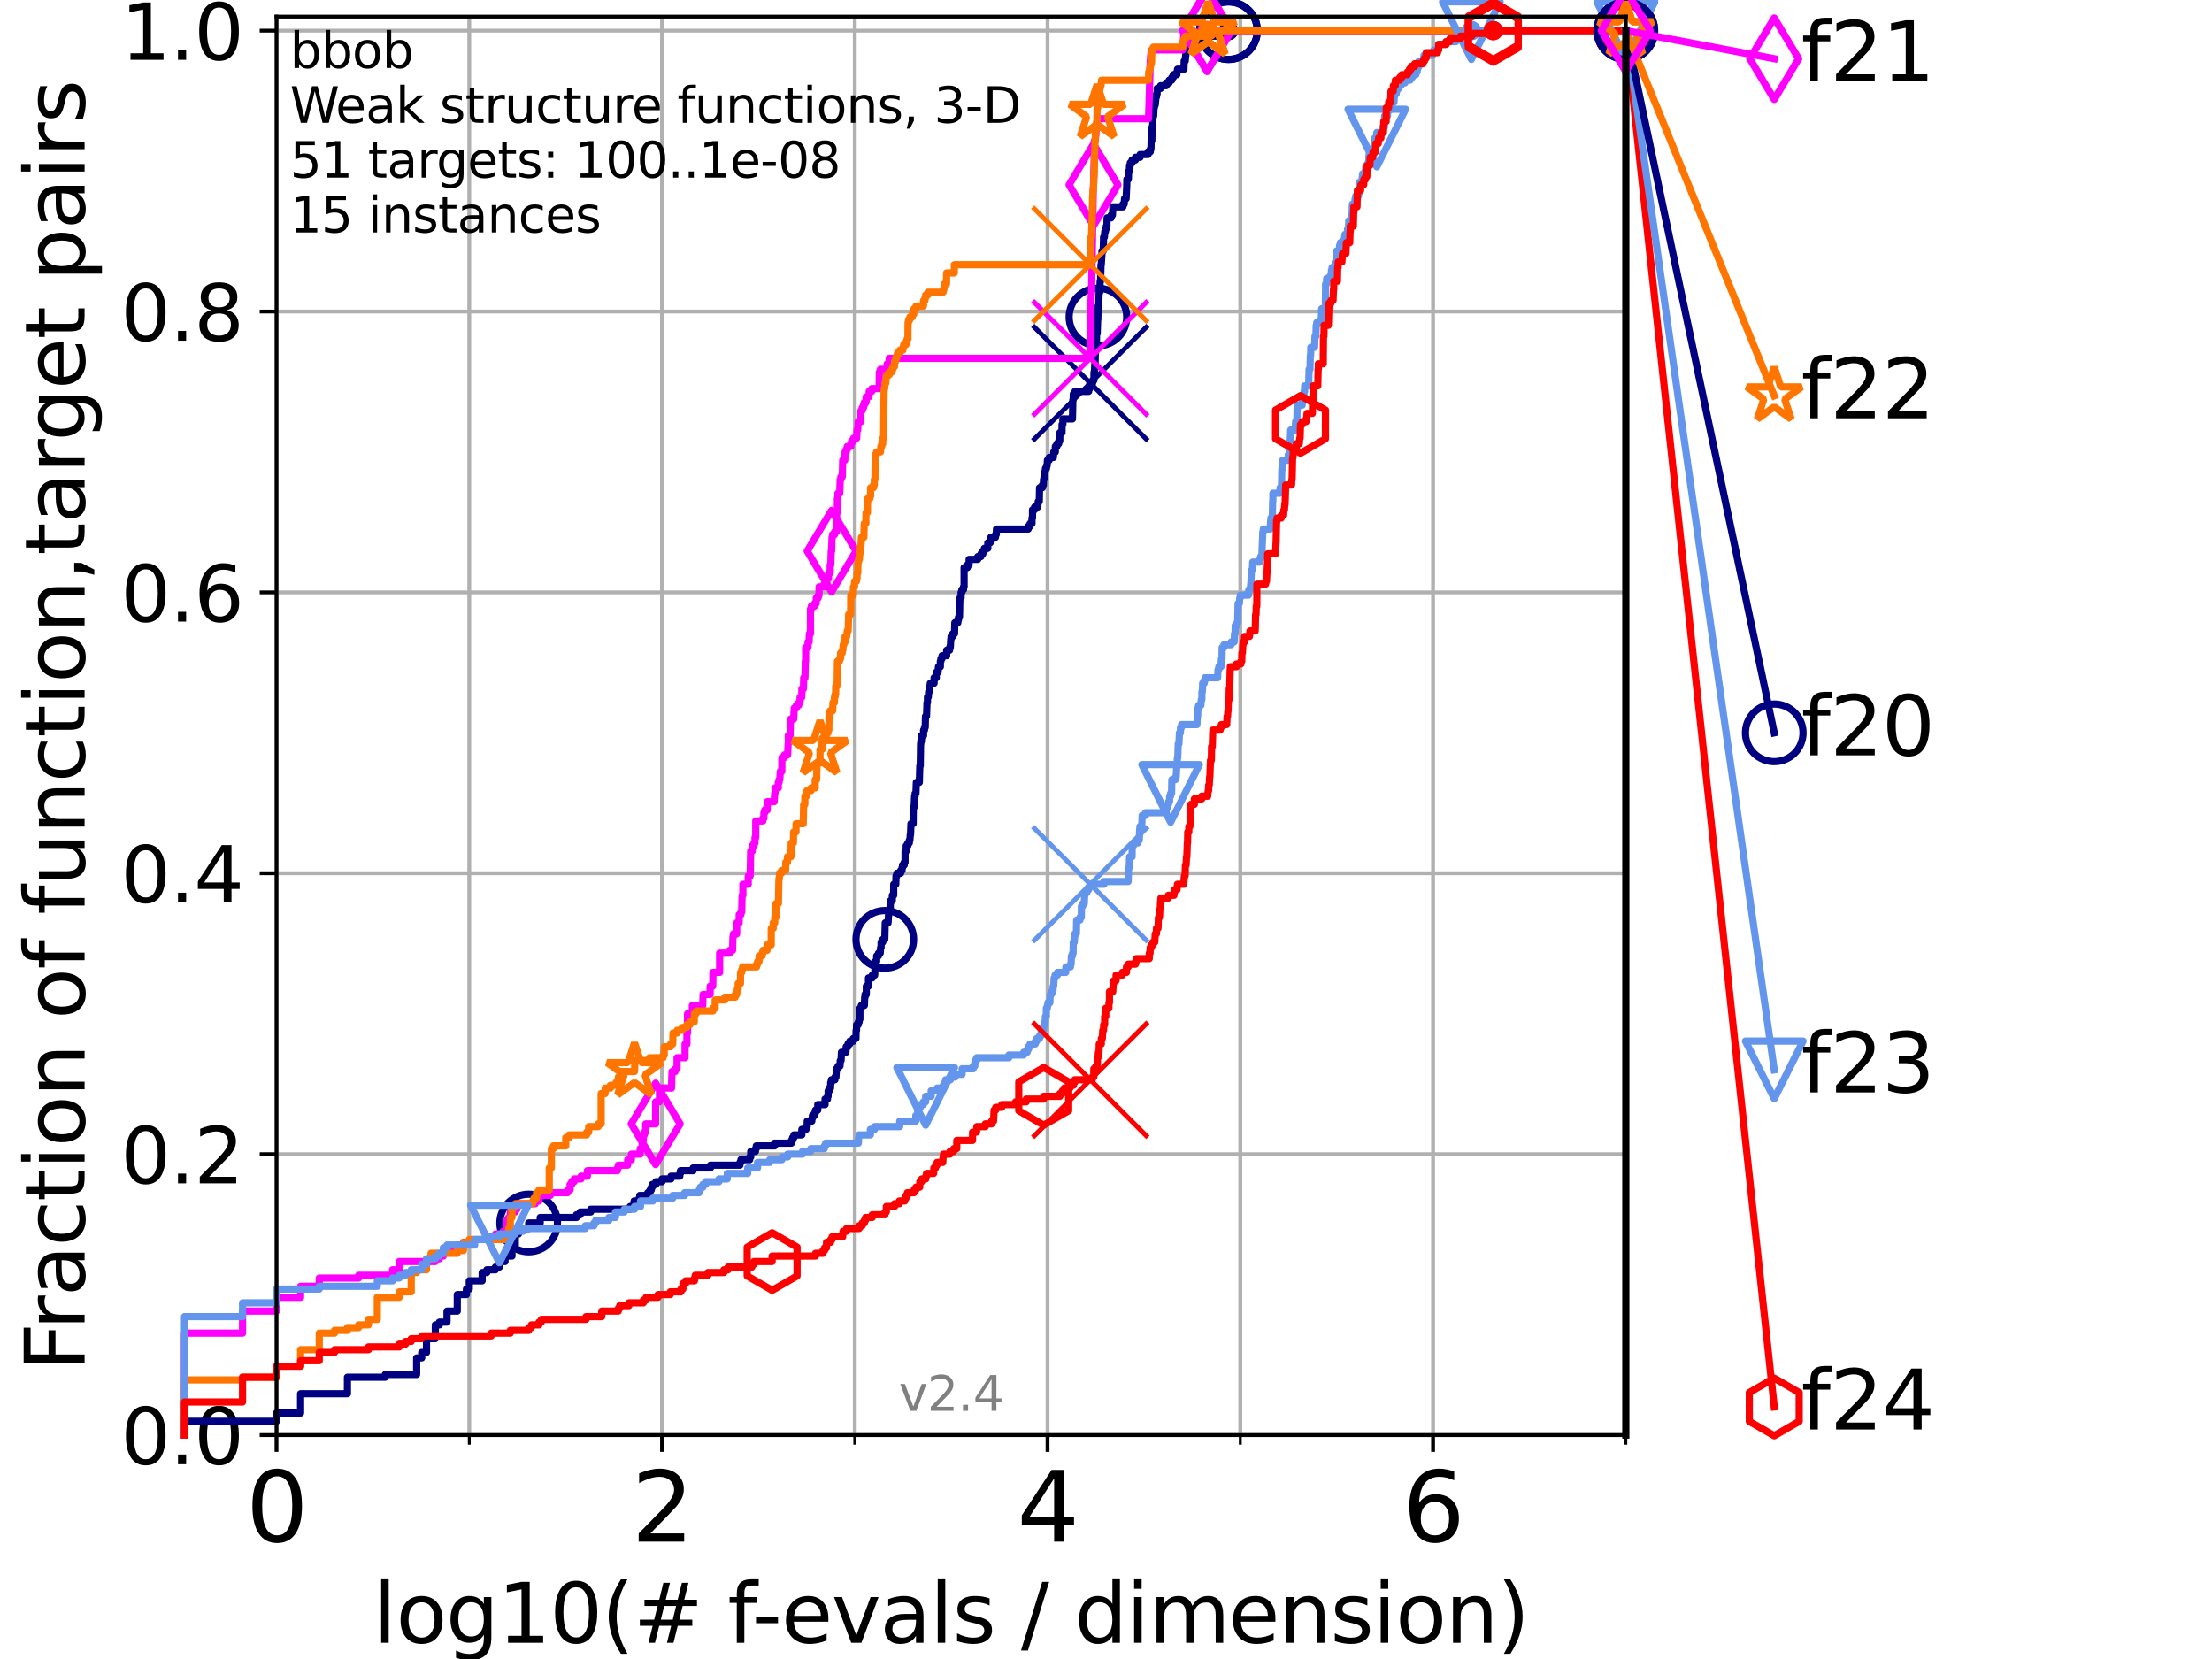 <?xml version="1.0" encoding="utf-8" standalone="no"?>
<!DOCTYPE svg PUBLIC "-//W3C//DTD SVG 1.1//EN"
  "http://www.w3.org/Graphics/SVG/1.1/DTD/svg11.dtd">
<svg height="345.6pt" version="1.1" viewBox="0 0 460.8 345.6" width="460.8pt" xmlns="http://www.w3.org/2000/svg" xmlns:xlink="http://www.w3.org/1999/xlink">
 <defs>
  <style type="text/css">*{stroke-linecap:butt;stroke-linejoin:round;}</style>
 </defs>
 <g id="figure_1">
  <g id="patch_1">
   <path d="M 0 345.6 
L 460.8 345.6 
L 460.8 0 
L 0 0 
z
" style="fill:#ffffff;"/>
  </g>
  <g id="axes_1">
   <g id="patch_2">
    <path d="M 57.6 298.944 
L 338.688 298.944 
L 338.688 3.456 
L 57.6 3.456 
z
" style="fill:#ffffff;"/>
   </g>
   <g id="matplotlib.axis_1">
    <g id="xtick_1">
     <g id="line2d_1">
      <path clip-path="url(#p51b4997985)" d="M 57.6 298.944 
L 57.6 3.456 
" style="fill:none;stroke:#b0b0b0;stroke-linecap:square;stroke-width:0.8;"/>
     </g>
     <g id="line2d_2">
      <defs>
       <path d="M 0 0 
L 0 3.5 
" id="m4e99b6b04e" style="stroke:#000000;stroke-width:0.8;"/>
      </defs>
      <g>
       <use style="stroke:#000000;stroke-width:0.8;" x="57.6" xlink:href="#m4e99b6b04e" y="298.944"/>
      </g>
     </g>
     <g id="text_1">
      <!-- 0 -->
      <g transform="translate(51.237 321.141)scale(0.2 -0.2)">
       <defs>
        <path d="M 2034 4250 
Q 1547 4250 1301 3770 
Q 1056 3291 1056 2328 
Q 1056 1369 1301 889 
Q 1547 409 2034 409 
Q 2525 409 2770 889 
Q 3016 1369 3016 2328 
Q 3016 3291 2770 3770 
Q 2525 4250 2034 4250 
z
M 2034 4750 
Q 2819 4750 3233 4129 
Q 3647 3509 3647 2328 
Q 3647 1150 3233 529 
Q 2819 -91 2034 -91 
Q 1250 -91 836 529 
Q 422 1150 422 2328 
Q 422 3509 836 4129 
Q 1250 4750 2034 4750 
z
" id="DejaVuSans-30" transform="scale(0.016)"/>
       </defs>
       <use xlink:href="#DejaVuSans-30"/>
      </g>
     </g>
    </g>
    <g id="xtick_2">
     <g id="line2d_3">
      <path clip-path="url(#p51b4997985)" d="M 137.911 298.944 
L 137.911 3.456 
" style="fill:none;stroke:#b0b0b0;stroke-linecap:square;stroke-width:0.8;"/>
     </g>
     <g id="line2d_4">
      <g>
       <use style="stroke:#000000;stroke-width:0.8;" x="137.911" xlink:href="#m4e99b6b04e" y="298.944"/>
      </g>
     </g>
     <g id="text_2">
      <!-- 2 -->
      <g transform="translate(131.548 321.141)scale(0.2 -0.2)">
       <defs>
        <path d="M 1228 531 
L 3431 531 
L 3431 0 
L 469 0 
L 469 531 
Q 828 903 1448 1529 
Q 2069 2156 2228 2338 
Q 2531 2678 2651 2914 
Q 2772 3150 2772 3378 
Q 2772 3750 2511 3984 
Q 2250 4219 1831 4219 
Q 1534 4219 1204 4116 
Q 875 4013 500 3803 
L 500 4441 
Q 881 4594 1212 4672 
Q 1544 4750 1819 4750 
Q 2544 4750 2975 4387 
Q 3406 4025 3406 3419 
Q 3406 3131 3298 2873 
Q 3191 2616 2906 2266 
Q 2828 2175 2409 1742 
Q 1991 1309 1228 531 
z
" id="DejaVuSans-32" transform="scale(0.016)"/>
       </defs>
       <use xlink:href="#DejaVuSans-32"/>
      </g>
     </g>
    </g>
    <g id="xtick_3">
     <g id="line2d_5">
      <path clip-path="url(#p51b4997985)" d="M 218.222 298.944 
L 218.222 3.456 
" style="fill:none;stroke:#b0b0b0;stroke-linecap:square;stroke-width:0.8;"/>
     </g>
     <g id="line2d_6">
      <g>
       <use style="stroke:#000000;stroke-width:0.8;" x="218.222" xlink:href="#m4e99b6b04e" y="298.944"/>
      </g>
     </g>
     <g id="text_3">
      <!-- 4 -->
      <g transform="translate(211.859 321.141)scale(0.2 -0.2)">
       <defs>
        <path d="M 2419 4116 
L 825 1625 
L 2419 1625 
L 2419 4116 
z
M 2253 4666 
L 3047 4666 
L 3047 1625 
L 3713 1625 
L 3713 1100 
L 3047 1100 
L 3047 0 
L 2419 0 
L 2419 1100 
L 313 1100 
L 313 1709 
L 2253 4666 
z
" id="DejaVuSans-34" transform="scale(0.016)"/>
       </defs>
       <use xlink:href="#DejaVuSans-34"/>
      </g>
     </g>
    </g>
    <g id="xtick_4">
     <g id="line2d_7">
      <path clip-path="url(#p51b4997985)" d="M 298.533 298.944 
L 298.533 3.456 
" style="fill:none;stroke:#b0b0b0;stroke-linecap:square;stroke-width:0.8;"/>
     </g>
     <g id="line2d_8">
      <g>
       <use style="stroke:#000000;stroke-width:0.8;" x="298.533" xlink:href="#m4e99b6b04e" y="298.944"/>
      </g>
     </g>
     <g id="text_4">
      <!-- 6 -->
      <g transform="translate(292.17 321.141)scale(0.2 -0.2)">
       <defs>
        <path d="M 2113 2584 
Q 1688 2584 1439 2293 
Q 1191 2003 1191 1497 
Q 1191 994 1439 701 
Q 1688 409 2113 409 
Q 2538 409 2786 701 
Q 3034 994 3034 1497 
Q 3034 2003 2786 2293 
Q 2538 2584 2113 2584 
z
M 3366 4563 
L 3366 3988 
Q 3128 4100 2886 4159 
Q 2644 4219 2406 4219 
Q 1781 4219 1451 3797 
Q 1122 3375 1075 2522 
Q 1259 2794 1537 2939 
Q 1816 3084 2150 3084 
Q 2853 3084 3261 2657 
Q 3669 2231 3669 1497 
Q 3669 778 3244 343 
Q 2819 -91 2113 -91 
Q 1303 -91 875 529 
Q 447 1150 447 2328 
Q 447 3434 972 4092 
Q 1497 4750 2381 4750 
Q 2619 4750 2861 4703 
Q 3103 4656 3366 4563 
z
" id="DejaVuSans-36" transform="scale(0.016)"/>
       </defs>
       <use xlink:href="#DejaVuSans-36"/>
      </g>
     </g>
    </g>
    <g id="xtick_5">
     <g id="line2d_9">
      <path clip-path="url(#p51b4997985)" d="M 97.755 298.944 
L 97.755 3.456 
" style="fill:none;stroke:#b0b0b0;stroke-linecap:square;stroke-width:0.8;"/>
     </g>
     <g id="line2d_10">
      <defs>
       <path d="M 0 0 
L 0 2 
" id="m10e48a91de" style="stroke:#000000;stroke-width:0.6;"/>
      </defs>
      <g>
       <use style="stroke:#000000;stroke-width:0.6;" x="97.755" xlink:href="#m10e48a91de" y="298.944"/>
      </g>
     </g>
    </g>
    <g id="xtick_6">
     <g id="line2d_11">
      <path clip-path="url(#p51b4997985)" d="M 178.066 298.944 
L 178.066 3.456 
" style="fill:none;stroke:#b0b0b0;stroke-linecap:square;stroke-width:0.8;"/>
     </g>
     <g id="line2d_12">
      <g>
       <use style="stroke:#000000;stroke-width:0.6;" x="178.066" xlink:href="#m10e48a91de" y="298.944"/>
      </g>
     </g>
    </g>
    <g id="xtick_7">
     <g id="line2d_13">
      <path clip-path="url(#p51b4997985)" d="M 258.377 298.944 
L 258.377 3.456 
" style="fill:none;stroke:#b0b0b0;stroke-linecap:square;stroke-width:0.8;"/>
     </g>
     <g id="line2d_14">
      <g>
       <use style="stroke:#000000;stroke-width:0.6;" x="258.377" xlink:href="#m10e48a91de" y="298.944"/>
      </g>
     </g>
    </g>
    <g id="xtick_8">
     <g id="line2d_15">
      <path clip-path="url(#p51b4997985)" d="M 338.688 298.944 
L 338.688 3.456 
" style="fill:none;stroke:#b0b0b0;stroke-linecap:square;stroke-width:0.8;"/>
     </g>
     <g id="line2d_16">
      <g>
       <use style="stroke:#000000;stroke-width:0.6;" x="338.688" xlink:href="#m10e48a91de" y="298.944"/>
      </g>
     </g>
    </g>
    <g id="text_5">
     <!-- log10(# f-evals / dimension) -->
     <g transform="translate(77.764 342.218)scale(0.17 -0.17)">
      <defs>
       <path d="M 603 4863 
L 1178 4863 
L 1178 0 
L 603 0 
L 603 4863 
z
" id="DejaVuSans-6c" transform="scale(0.016)"/>
       <path d="M 1959 3097 
Q 1497 3097 1228 2736 
Q 959 2375 959 1747 
Q 959 1119 1226 758 
Q 1494 397 1959 397 
Q 2419 397 2687 759 
Q 2956 1122 2956 1747 
Q 2956 2369 2687 2733 
Q 2419 3097 1959 3097 
z
M 1959 3584 
Q 2709 3584 3137 3096 
Q 3566 2609 3566 1747 
Q 3566 888 3137 398 
Q 2709 -91 1959 -91 
Q 1206 -91 779 398 
Q 353 888 353 1747 
Q 353 2609 779 3096 
Q 1206 3584 1959 3584 
z
" id="DejaVuSans-6f" transform="scale(0.016)"/>
       <path d="M 2906 1791 
Q 2906 2416 2648 2759 
Q 2391 3103 1925 3103 
Q 1463 3103 1205 2759 
Q 947 2416 947 1791 
Q 947 1169 1205 825 
Q 1463 481 1925 481 
Q 2391 481 2648 825 
Q 2906 1169 2906 1791 
z
M 3481 434 
Q 3481 -459 3084 -895 
Q 2688 -1331 1869 -1331 
Q 1566 -1331 1297 -1286 
Q 1028 -1241 775 -1147 
L 775 -588 
Q 1028 -725 1275 -790 
Q 1522 -856 1778 -856 
Q 2344 -856 2625 -561 
Q 2906 -266 2906 331 
L 2906 616 
Q 2728 306 2450 153 
Q 2172 0 1784 0 
Q 1141 0 747 490 
Q 353 981 353 1791 
Q 353 2603 747 3093 
Q 1141 3584 1784 3584 
Q 2172 3584 2450 3431 
Q 2728 3278 2906 2969 
L 2906 3500 
L 3481 3500 
L 3481 434 
z
" id="DejaVuSans-67" transform="scale(0.016)"/>
       <path d="M 794 531 
L 1825 531 
L 1825 4091 
L 703 3866 
L 703 4441 
L 1819 4666 
L 2450 4666 
L 2450 531 
L 3481 531 
L 3481 0 
L 794 0 
L 794 531 
z
" id="DejaVuSans-31" transform="scale(0.016)"/>
       <path d="M 1984 4856 
Q 1566 4138 1362 3434 
Q 1159 2731 1159 2009 
Q 1159 1288 1364 580 
Q 1569 -128 1984 -844 
L 1484 -844 
Q 1016 -109 783 600 
Q 550 1309 550 2009 
Q 550 2706 781 3412 
Q 1013 4119 1484 4856 
L 1984 4856 
z
" id="DejaVuSans-28" transform="scale(0.016)"/>
       <path d="M 3272 2816 
L 2363 2816 
L 2100 1772 
L 3016 1772 
L 3272 2816 
z
M 2803 4594 
L 2478 3297 
L 3391 3297 
L 3719 4594 
L 4219 4594 
L 3897 3297 
L 4872 3297 
L 4872 2816 
L 3775 2816 
L 3519 1772 
L 4513 1772 
L 4513 1294 
L 3397 1294 
L 3072 0 
L 2572 0 
L 2894 1294 
L 1978 1294 
L 1656 0 
L 1153 0 
L 1478 1294 
L 494 1294 
L 494 1772 
L 1594 1772 
L 1856 2816 
L 850 2816 
L 850 3297 
L 1978 3297 
L 2297 4594 
L 2803 4594 
z
" id="DejaVuSans-23" transform="scale(0.016)"/>
       <path id="DejaVuSans-20" transform="scale(0.016)"/>
       <path d="M 2375 4863 
L 2375 4384 
L 1825 4384 
Q 1516 4384 1395 4259 
Q 1275 4134 1275 3809 
L 1275 3500 
L 2222 3500 
L 2222 3053 
L 1275 3053 
L 1275 0 
L 697 0 
L 697 3053 
L 147 3053 
L 147 3500 
L 697 3500 
L 697 3744 
Q 697 4328 969 4595 
Q 1241 4863 1831 4863 
L 2375 4863 
z
" id="DejaVuSans-66" transform="scale(0.016)"/>
       <path d="M 313 2009 
L 1997 2009 
L 1997 1497 
L 313 1497 
L 313 2009 
z
" id="DejaVuSans-2d" transform="scale(0.016)"/>
       <path d="M 3597 1894 
L 3597 1613 
L 953 1613 
Q 991 1019 1311 708 
Q 1631 397 2203 397 
Q 2534 397 2845 478 
Q 3156 559 3463 722 
L 3463 178 
Q 3153 47 2828 -22 
Q 2503 -91 2169 -91 
Q 1331 -91 842 396 
Q 353 884 353 1716 
Q 353 2575 817 3079 
Q 1281 3584 2069 3584 
Q 2775 3584 3186 3129 
Q 3597 2675 3597 1894 
z
M 3022 2063 
Q 3016 2534 2758 2815 
Q 2500 3097 2075 3097 
Q 1594 3097 1305 2825 
Q 1016 2553 972 2059 
L 3022 2063 
z
" id="DejaVuSans-65" transform="scale(0.016)"/>
       <path d="M 191 3500 
L 800 3500 
L 1894 563 
L 2988 3500 
L 3597 3500 
L 2284 0 
L 1503 0 
L 191 3500 
z
" id="DejaVuSans-76" transform="scale(0.016)"/>
       <path d="M 2194 1759 
Q 1497 1759 1228 1600 
Q 959 1441 959 1056 
Q 959 750 1161 570 
Q 1363 391 1709 391 
Q 2188 391 2477 730 
Q 2766 1069 2766 1631 
L 2766 1759 
L 2194 1759 
z
M 3341 1997 
L 3341 0 
L 2766 0 
L 2766 531 
Q 2569 213 2275 61 
Q 1981 -91 1556 -91 
Q 1019 -91 701 211 
Q 384 513 384 1019 
Q 384 1609 779 1909 
Q 1175 2209 1959 2209 
L 2766 2209 
L 2766 2266 
Q 2766 2663 2505 2880 
Q 2244 3097 1772 3097 
Q 1472 3097 1187 3025 
Q 903 2953 641 2809 
L 641 3341 
Q 956 3463 1253 3523 
Q 1550 3584 1831 3584 
Q 2591 3584 2966 3190 
Q 3341 2797 3341 1997 
z
" id="DejaVuSans-61" transform="scale(0.016)"/>
       <path d="M 2834 3397 
L 2834 2853 
Q 2591 2978 2328 3040 
Q 2066 3103 1784 3103 
Q 1356 3103 1142 2972 
Q 928 2841 928 2578 
Q 928 2378 1081 2264 
Q 1234 2150 1697 2047 
L 1894 2003 
Q 2506 1872 2764 1633 
Q 3022 1394 3022 966 
Q 3022 478 2636 193 
Q 2250 -91 1575 -91 
Q 1294 -91 989 -36 
Q 684 19 347 128 
L 347 722 
Q 666 556 975 473 
Q 1284 391 1588 391 
Q 1994 391 2212 530 
Q 2431 669 2431 922 
Q 2431 1156 2273 1281 
Q 2116 1406 1581 1522 
L 1381 1569 
Q 847 1681 609 1914 
Q 372 2147 372 2553 
Q 372 3047 722 3315 
Q 1072 3584 1716 3584 
Q 2034 3584 2315 3537 
Q 2597 3491 2834 3397 
z
" id="DejaVuSans-73" transform="scale(0.016)"/>
       <path d="M 1625 4666 
L 2156 4666 
L 531 -594 
L 0 -594 
L 1625 4666 
z
" id="DejaVuSans-2f" transform="scale(0.016)"/>
       <path d="M 2906 2969 
L 2906 4863 
L 3481 4863 
L 3481 0 
L 2906 0 
L 2906 525 
Q 2725 213 2448 61 
Q 2172 -91 1784 -91 
Q 1150 -91 751 415 
Q 353 922 353 1747 
Q 353 2572 751 3078 
Q 1150 3584 1784 3584 
Q 2172 3584 2448 3432 
Q 2725 3281 2906 2969 
z
M 947 1747 
Q 947 1113 1208 752 
Q 1469 391 1925 391 
Q 2381 391 2643 752 
Q 2906 1113 2906 1747 
Q 2906 2381 2643 2742 
Q 2381 3103 1925 3103 
Q 1469 3103 1208 2742 
Q 947 2381 947 1747 
z
" id="DejaVuSans-64" transform="scale(0.016)"/>
       <path d="M 603 3500 
L 1178 3500 
L 1178 0 
L 603 0 
L 603 3500 
z
M 603 4863 
L 1178 4863 
L 1178 4134 
L 603 4134 
L 603 4863 
z
" id="DejaVuSans-69" transform="scale(0.016)"/>
       <path d="M 3328 2828 
Q 3544 3216 3844 3400 
Q 4144 3584 4550 3584 
Q 5097 3584 5394 3201 
Q 5691 2819 5691 2113 
L 5691 0 
L 5113 0 
L 5113 2094 
Q 5113 2597 4934 2840 
Q 4756 3084 4391 3084 
Q 3944 3084 3684 2787 
Q 3425 2491 3425 1978 
L 3425 0 
L 2847 0 
L 2847 2094 
Q 2847 2600 2669 2842 
Q 2491 3084 2119 3084 
Q 1678 3084 1418 2786 
Q 1159 2488 1159 1978 
L 1159 0 
L 581 0 
L 581 3500 
L 1159 3500 
L 1159 2956 
Q 1356 3278 1631 3431 
Q 1906 3584 2284 3584 
Q 2666 3584 2933 3390 
Q 3200 3197 3328 2828 
z
" id="DejaVuSans-6d" transform="scale(0.016)"/>
       <path d="M 3513 2113 
L 3513 0 
L 2938 0 
L 2938 2094 
Q 2938 2591 2744 2837 
Q 2550 3084 2163 3084 
Q 1697 3084 1428 2787 
Q 1159 2491 1159 1978 
L 1159 0 
L 581 0 
L 581 3500 
L 1159 3500 
L 1159 2956 
Q 1366 3272 1645 3428 
Q 1925 3584 2291 3584 
Q 2894 3584 3203 3211 
Q 3513 2838 3513 2113 
z
" id="DejaVuSans-6e" transform="scale(0.016)"/>
       <path d="M 513 4856 
L 1013 4856 
Q 1481 4119 1714 3412 
Q 1947 2706 1947 2009 
Q 1947 1309 1714 600 
Q 1481 -109 1013 -844 
L 513 -844 
Q 928 -128 1133 580 
Q 1338 1288 1338 2009 
Q 1338 2731 1133 3434 
Q 928 4138 513 4856 
z
" id="DejaVuSans-29" transform="scale(0.016)"/>
      </defs>
      <use xlink:href="#DejaVuSans-6c"/>
      <use x="27.783" xlink:href="#DejaVuSans-6f"/>
      <use x="88.965" xlink:href="#DejaVuSans-67"/>
      <use x="152.441" xlink:href="#DejaVuSans-31"/>
      <use x="216.064" xlink:href="#DejaVuSans-30"/>
      <use x="279.688" xlink:href="#DejaVuSans-28"/>
      <use x="318.701" xlink:href="#DejaVuSans-23"/>
      <use x="402.49" xlink:href="#DejaVuSans-20"/>
      <use x="434.277" xlink:href="#DejaVuSans-66"/>
      <use x="463.982" xlink:href="#DejaVuSans-2d"/>
      <use x="500.066" xlink:href="#DejaVuSans-65"/>
      <use x="561.59" xlink:href="#DejaVuSans-76"/>
      <use x="620.77" xlink:href="#DejaVuSans-61"/>
      <use x="682.049" xlink:href="#DejaVuSans-6c"/>
      <use x="709.832" xlink:href="#DejaVuSans-73"/>
      <use x="761.932" xlink:href="#DejaVuSans-20"/>
      <use x="793.719" xlink:href="#DejaVuSans-2f"/>
      <use x="827.41" xlink:href="#DejaVuSans-20"/>
      <use x="859.197" xlink:href="#DejaVuSans-64"/>
      <use x="922.674" xlink:href="#DejaVuSans-69"/>
      <use x="950.457" xlink:href="#DejaVuSans-6d"/>
      <use x="1047.869" xlink:href="#DejaVuSans-65"/>
      <use x="1109.393" xlink:href="#DejaVuSans-6e"/>
      <use x="1172.771" xlink:href="#DejaVuSans-73"/>
      <use x="1224.871" xlink:href="#DejaVuSans-69"/>
      <use x="1252.654" xlink:href="#DejaVuSans-6f"/>
      <use x="1313.836" xlink:href="#DejaVuSans-6e"/>
      <use x="1377.215" xlink:href="#DejaVuSans-29"/>
     </g>
    </g>
   </g>
   <g id="matplotlib.axis_2">
    <g id="ytick_1">
     <g id="line2d_17">
      <path clip-path="url(#p51b4997985)" d="M 57.6 298.944 
L 338.688 298.944 
" style="fill:none;stroke:#b0b0b0;stroke-linecap:square;stroke-width:0.8;"/>
     </g>
     <g id="line2d_18">
      <defs>
       <path d="M 0 0 
L -3.5 0 
" id="m6916cf97b6" style="stroke:#000000;stroke-width:0.8;"/>
      </defs>
      <g>
       <use style="stroke:#000000;stroke-width:0.8;" x="57.6" xlink:href="#m6916cf97b6" y="298.944"/>
      </g>
     </g>
     <g id="text_6">
      <!-- 0.0 -->
      <g transform="translate(25.155 305.023)scale(0.16 -0.16)">
       <defs>
        <path d="M 684 794 
L 1344 794 
L 1344 0 
L 684 0 
L 684 794 
z
" id="DejaVuSans-2e" transform="scale(0.016)"/>
       </defs>
       <use xlink:href="#DejaVuSans-30"/>
       <use x="63.623" xlink:href="#DejaVuSans-2e"/>
       <use x="95.41" xlink:href="#DejaVuSans-30"/>
      </g>
     </g>
    </g>
    <g id="ytick_2">
     <g id="line2d_19">
      <path clip-path="url(#p51b4997985)" d="M 57.6 240.432 
L 338.688 240.432 
" style="fill:none;stroke:#b0b0b0;stroke-linecap:square;stroke-width:0.8;"/>
     </g>
     <g id="line2d_20">
      <g>
       <use style="stroke:#000000;stroke-width:0.8;" x="57.6" xlink:href="#m6916cf97b6" y="240.432"/>
      </g>
     </g>
     <g id="text_7">
      <!-- 0.2 -->
      <g transform="translate(25.155 246.51)scale(0.16 -0.16)">
       <use xlink:href="#DejaVuSans-30"/>
       <use x="63.623" xlink:href="#DejaVuSans-2e"/>
       <use x="95.41" xlink:href="#DejaVuSans-32"/>
      </g>
     </g>
    </g>
    <g id="ytick_3">
     <g id="line2d_21">
      <path clip-path="url(#p51b4997985)" d="M 57.6 181.919 
L 338.688 181.919 
" style="fill:none;stroke:#b0b0b0;stroke-linecap:square;stroke-width:0.8;"/>
     </g>
     <g id="line2d_22">
      <g>
       <use style="stroke:#000000;stroke-width:0.8;" x="57.6" xlink:href="#m6916cf97b6" y="181.919"/>
      </g>
     </g>
     <g id="text_8">
      <!-- 0.4 -->
      <g transform="translate(25.155 187.998)scale(0.16 -0.16)">
       <use xlink:href="#DejaVuSans-30"/>
       <use x="63.623" xlink:href="#DejaVuSans-2e"/>
       <use x="95.41" xlink:href="#DejaVuSans-34"/>
      </g>
     </g>
    </g>
    <g id="ytick_4">
     <g id="line2d_23">
      <path clip-path="url(#p51b4997985)" d="M 57.6 123.407 
L 338.688 123.407 
" style="fill:none;stroke:#b0b0b0;stroke-linecap:square;stroke-width:0.8;"/>
     </g>
     <g id="line2d_24">
      <g>
       <use style="stroke:#000000;stroke-width:0.8;" x="57.6" xlink:href="#m6916cf97b6" y="123.407"/>
      </g>
     </g>
     <g id="text_9">
      <!-- 0.6 -->
      <g transform="translate(25.155 129.485)scale(0.16 -0.16)">
       <use xlink:href="#DejaVuSans-30"/>
       <use x="63.623" xlink:href="#DejaVuSans-2e"/>
       <use x="95.41" xlink:href="#DejaVuSans-36"/>
      </g>
     </g>
    </g>
    <g id="ytick_5">
     <g id="line2d_25">
      <path clip-path="url(#p51b4997985)" d="M 57.6 64.894 
L 338.688 64.894 
" style="fill:none;stroke:#b0b0b0;stroke-linecap:square;stroke-width:0.8;"/>
     </g>
     <g id="line2d_26">
      <g>
       <use style="stroke:#000000;stroke-width:0.8;" x="57.6" xlink:href="#m6916cf97b6" y="64.894"/>
      </g>
     </g>
     <g id="text_10">
      <!-- 0.8 -->
      <g transform="translate(25.155 70.973)scale(0.16 -0.16)">
       <defs>
        <path d="M 2034 2216 
Q 1584 2216 1326 1975 
Q 1069 1734 1069 1313 
Q 1069 891 1326 650 
Q 1584 409 2034 409 
Q 2484 409 2743 651 
Q 3003 894 3003 1313 
Q 3003 1734 2745 1975 
Q 2488 2216 2034 2216 
z
M 1403 2484 
Q 997 2584 770 2862 
Q 544 3141 544 3541 
Q 544 4100 942 4425 
Q 1341 4750 2034 4750 
Q 2731 4750 3128 4425 
Q 3525 4100 3525 3541 
Q 3525 3141 3298 2862 
Q 3072 2584 2669 2484 
Q 3125 2378 3379 2068 
Q 3634 1759 3634 1313 
Q 3634 634 3220 271 
Q 2806 -91 2034 -91 
Q 1263 -91 848 271 
Q 434 634 434 1313 
Q 434 1759 690 2068 
Q 947 2378 1403 2484 
z
M 1172 3481 
Q 1172 3119 1398 2916 
Q 1625 2713 2034 2713 
Q 2441 2713 2670 2916 
Q 2900 3119 2900 3481 
Q 2900 3844 2670 4047 
Q 2441 4250 2034 4250 
Q 1625 4250 1398 4047 
Q 1172 3844 1172 3481 
z
" id="DejaVuSans-38" transform="scale(0.016)"/>
       </defs>
       <use xlink:href="#DejaVuSans-30"/>
       <use x="63.623" xlink:href="#DejaVuSans-2e"/>
       <use x="95.41" xlink:href="#DejaVuSans-38"/>
      </g>
     </g>
    </g>
    <g id="ytick_6">
     <g id="line2d_27">
      <path clip-path="url(#p51b4997985)" d="M 57.6 6.382 
L 338.688 6.382 
" style="fill:none;stroke:#b0b0b0;stroke-linecap:square;stroke-width:0.8;"/>
     </g>
     <g id="line2d_28">
      <g>
       <use style="stroke:#000000;stroke-width:0.8;" x="57.6" xlink:href="#m6916cf97b6" y="6.382"/>
      </g>
     </g>
     <g id="text_11">
      <!-- 1.0 -->
      <g transform="translate(25.155 12.46)scale(0.16 -0.16)">
       <use xlink:href="#DejaVuSans-31"/>
       <use x="63.623" xlink:href="#DejaVuSans-2e"/>
       <use x="95.41" xlink:href="#DejaVuSans-30"/>
      </g>
     </g>
    </g>
    <g id="text_12">
     <!-- Fraction of function,target pairs -->
     <g transform="translate(17.62 285.585)rotate(-90)scale(0.17 -0.17)">
      <defs>
       <path d="M 628 4666 
L 3309 4666 
L 3309 4134 
L 1259 4134 
L 1259 2759 
L 3109 2759 
L 3109 2228 
L 1259 2228 
L 1259 0 
L 628 0 
L 628 4666 
z
" id="DejaVuSans-46" transform="scale(0.016)"/>
       <path d="M 2631 2963 
Q 2534 3019 2420 3045 
Q 2306 3072 2169 3072 
Q 1681 3072 1420 2755 
Q 1159 2438 1159 1844 
L 1159 0 
L 581 0 
L 581 3500 
L 1159 3500 
L 1159 2956 
Q 1341 3275 1631 3429 
Q 1922 3584 2338 3584 
Q 2397 3584 2469 3576 
Q 2541 3569 2628 3553 
L 2631 2963 
z
" id="DejaVuSans-72" transform="scale(0.016)"/>
       <path d="M 3122 3366 
L 3122 2828 
Q 2878 2963 2633 3030 
Q 2388 3097 2138 3097 
Q 1578 3097 1268 2742 
Q 959 2388 959 1747 
Q 959 1106 1268 751 
Q 1578 397 2138 397 
Q 2388 397 2633 464 
Q 2878 531 3122 666 
L 3122 134 
Q 2881 22 2623 -34 
Q 2366 -91 2075 -91 
Q 1284 -91 818 406 
Q 353 903 353 1747 
Q 353 2603 823 3093 
Q 1294 3584 2113 3584 
Q 2378 3584 2631 3529 
Q 2884 3475 3122 3366 
z
" id="DejaVuSans-63" transform="scale(0.016)"/>
       <path d="M 1172 4494 
L 1172 3500 
L 2356 3500 
L 2356 3053 
L 1172 3053 
L 1172 1153 
Q 1172 725 1289 603 
Q 1406 481 1766 481 
L 2356 481 
L 2356 0 
L 1766 0 
Q 1100 0 847 248 
Q 594 497 594 1153 
L 594 3053 
L 172 3053 
L 172 3500 
L 594 3500 
L 594 4494 
L 1172 4494 
z
" id="DejaVuSans-74" transform="scale(0.016)"/>
       <path d="M 544 1381 
L 544 3500 
L 1119 3500 
L 1119 1403 
Q 1119 906 1312 657 
Q 1506 409 1894 409 
Q 2359 409 2629 706 
Q 2900 1003 2900 1516 
L 2900 3500 
L 3475 3500 
L 3475 0 
L 2900 0 
L 2900 538 
Q 2691 219 2414 64 
Q 2138 -91 1772 -91 
Q 1169 -91 856 284 
Q 544 659 544 1381 
z
M 1991 3584 
L 1991 3584 
z
" id="DejaVuSans-75" transform="scale(0.016)"/>
       <path d="M 750 794 
L 1409 794 
L 1409 256 
L 897 -744 
L 494 -744 
L 750 256 
L 750 794 
z
" id="DejaVuSans-2c" transform="scale(0.016)"/>
       <path d="M 1159 525 
L 1159 -1331 
L 581 -1331 
L 581 3500 
L 1159 3500 
L 1159 2969 
Q 1341 3281 1617 3432 
Q 1894 3584 2278 3584 
Q 2916 3584 3314 3078 
Q 3713 2572 3713 1747 
Q 3713 922 3314 415 
Q 2916 -91 2278 -91 
Q 1894 -91 1617 61 
Q 1341 213 1159 525 
z
M 3116 1747 
Q 3116 2381 2855 2742 
Q 2594 3103 2138 3103 
Q 1681 3103 1420 2742 
Q 1159 2381 1159 1747 
Q 1159 1113 1420 752 
Q 1681 391 2138 391 
Q 2594 391 2855 752 
Q 3116 1113 3116 1747 
z
" id="DejaVuSans-70" transform="scale(0.016)"/>
      </defs>
      <use xlink:href="#DejaVuSans-46"/>
      <use x="50.27" xlink:href="#DejaVuSans-72"/>
      <use x="91.383" xlink:href="#DejaVuSans-61"/>
      <use x="152.662" xlink:href="#DejaVuSans-63"/>
      <use x="207.643" xlink:href="#DejaVuSans-74"/>
      <use x="246.852" xlink:href="#DejaVuSans-69"/>
      <use x="274.635" xlink:href="#DejaVuSans-6f"/>
      <use x="335.816" xlink:href="#DejaVuSans-6e"/>
      <use x="399.195" xlink:href="#DejaVuSans-20"/>
      <use x="430.982" xlink:href="#DejaVuSans-6f"/>
      <use x="492.164" xlink:href="#DejaVuSans-66"/>
      <use x="527.369" xlink:href="#DejaVuSans-20"/>
      <use x="559.156" xlink:href="#DejaVuSans-66"/>
      <use x="594.361" xlink:href="#DejaVuSans-75"/>
      <use x="657.74" xlink:href="#DejaVuSans-6e"/>
      <use x="721.119" xlink:href="#DejaVuSans-63"/>
      <use x="776.1" xlink:href="#DejaVuSans-74"/>
      <use x="815.309" xlink:href="#DejaVuSans-69"/>
      <use x="843.092" xlink:href="#DejaVuSans-6f"/>
      <use x="904.273" xlink:href="#DejaVuSans-6e"/>
      <use x="967.652" xlink:href="#DejaVuSans-2c"/>
      <use x="999.439" xlink:href="#DejaVuSans-74"/>
      <use x="1038.648" xlink:href="#DejaVuSans-61"/>
      <use x="1099.928" xlink:href="#DejaVuSans-72"/>
      <use x="1139.291" xlink:href="#DejaVuSans-67"/>
      <use x="1202.768" xlink:href="#DejaVuSans-65"/>
      <use x="1264.291" xlink:href="#DejaVuSans-74"/>
      <use x="1303.5" xlink:href="#DejaVuSans-20"/>
      <use x="1335.287" xlink:href="#DejaVuSans-70"/>
      <use x="1398.764" xlink:href="#DejaVuSans-61"/>
      <use x="1460.043" xlink:href="#DejaVuSans-69"/>
      <use x="1487.826" xlink:href="#DejaVuSans-72"/>
      <use x="1528.939" xlink:href="#DejaVuSans-73"/>
     </g>
    </g>
   </g>
   <g id="line2d_29">
    <defs>
     <path d="M 0 1.5 
C 0.398 1.5 0.779 1.342 1.061 1.061 
C 1.342 0.779 1.5 0.398 1.5 0 
C 1.5 -0.398 1.342 -0.779 1.061 -1.061 
C 0.779 -1.342 0.398 -1.5 0 -1.5 
C -0.398 -1.5 -0.779 -1.342 -1.061 -1.061 
C -1.342 -0.779 -1.5 -0.398 -1.5 0 
C -1.5 0.398 -1.342 0.779 -1.061 1.061 
C -0.779 1.342 -0.398 1.5 0 1.5 
z
" id="m425c991692" style="stroke:#000080;"/>
    </defs>
    <g>
     <use style="fill:#000080;stroke:#000080;" x="255.917" xlink:href="#m425c991692" y="6.382"/>
     <use style="fill:#000080;stroke:#000080;" x="255.917" xlink:href="#m425c991692" y="6.382"/>
    </g>
   </g>
   <g id="line2d_30">
    <path d="M 38.441 298.944 
L 38.441 296.076 
L 57.6 296.076 
L 57.6 294.355 
L 62.617 294.355 
L 62.617 290.339 
L 72.376 290.339 
L 72.376 286.897 
L 80.259 286.897 
L 80.259 286.324 
L 86.793 286.324 
L 86.793 282.882 
L 87.85 282.882 
L 87.85 281.734 
L 88.847 281.734 
L 88.847 278.866 
L 90.684 278.866 
L 90.684 275.998 
L 91.535 275.998 
L 91.535 275.424 
L 93.122 275.424 
L 93.122 273.13 
L 95.26 273.13 
L 95.26 269.688 
L 97.164 269.688 
L 97.164 268.54 
L 97.755 268.54 
L 97.755 266.82 
L 100.444 266.82 
L 100.444 265.099 
L 101.413 265.099 
L 101.413 264.525 
L 103.203 264.525 
L 103.203 263.951 
L 104.034 263.951 
L 104.034 262.804 
L 105.21 262.804 
L 105.21 261.657 
L 106.664 261.657 
L 106.664 259.362 
L 107.348 259.362 
L 107.348 257.067 
L 108.006 257.067 
L 108.006 256.494 
L 108.326 256.494 
L 108.326 255.92 
L 110.132 255.92 
L 110.132 254.773 
L 112.532 254.773 
L 112.532 253.626 
L 120.094 253.626 
L 120.094 253.052 
L 120.883 253.052 
L 120.883 252.478 
L 123.057 252.478 
L 123.057 251.905 
L 131.27 251.905 
L 131.27 251.331 
L 132.02 251.331 
L 132.101 250.184 
L 133.125 250.184 
L 133.125 249.61 
L 133.277 249.61 
L 133.277 249.036 
L 134.939 249.036 
L 134.939 248.463 
L 135.415 248.463 
L 135.415 247.889 
L 135.682 247.889 
L 135.682 247.315 
L 135.879 247.315 
L 135.879 246.742 
L 136.645 246.742 
L 136.645 246.168 
L 137.911 246.168 
L 137.911 245.594 
L 139.783 245.594 
L 139.783 245.021 
L 141.615 245.021 
L 141.615 244.447 
L 141.756 244.447 
L 141.756 243.873 
L 144.391 243.873 
L 144.391 243.3 
L 147.999 243.3 
L 147.999 242.726 
L 154.144 242.726 
L 154.144 242.152 
L 154.349 242.152 
L 154.349 241.579 
L 156.175 241.579 
L 156.175 241.005 
L 156.398 241.005 
L 156.398 239.858 
L 157.377 239.858 
L 157.377 239.284 
L 157.548 239.284 
L 157.548 238.711 
L 161.36 238.711 
L 161.36 238.137 
L 164.862 238.137 
L 164.862 237.563 
L 165.108 237.563 
L 165.108 236.99 
L 165.387 236.99 
L 165.387 236.416 
L 167.038 236.416 
L 167.038 235.269 
L 167.923 235.269 
L 167.923 234.695 
L 168.151 234.695 
L 168.151 233.548 
L 169.119 233.548 
L 169.119 232.974 
L 169.235 232.974 
L 169.235 232.4 
L 169.702 232.4 
L 169.702 231.827 
L 169.879 231.827 
L 169.879 231.253 
L 170.356 231.253 
L 170.356 230.106 
L 171.871 230.106 
L 171.871 228.958 
L 172.386 228.958 
L 172.386 228.385 
L 172.514 228.385 
L 172.514 227.238 
L 172.768 227.238 
L 172.768 226.664 
L 173.018 226.664 
L 173.049 225.517 
L 173.181 225.517 
L 173.181 224.943 
L 173.926 224.943 
L 173.926 224.369 
L 174.146 224.369 
L 174.247 222.648 
L 174.577 222.648 
L 174.577 222.075 
L 174.991 222.075 
L 175.04 220.927 
L 175.212 220.927 
L 175.294 219.206 
L 176.229 219.206 
L 176.268 218.059 
L 176.637 218.059 
L 176.637 217.485 
L 177.018 217.485 
L 177.018 216.912 
L 177.744 216.912 
L 177.744 216.338 
L 178.309 216.338 
L 178.349 214.617 
L 178.434 214.617 
L 178.434 213.47 
L 178.784 213.47 
L 178.784 212.896 
L 178.978 212.896 
L 178.978 212.323 
L 179.132 212.323 
L 179.132 210.028 
L 179.419 210.028 
L 179.419 209.454 
L 180.063 209.454 
L 180.131 207.733 
L 180.203 207.733 
L 180.203 207.16 
L 180.463 207.16 
L 180.473 205.439 
L 180.923 205.439 
L 180.923 203.718 
L 181.71 203.718 
L 181.71 203.144 
L 182.216 203.144 
L 182.308 200.85 
L 182.335 200.85 
L 182.335 200.276 
L 182.624 200.276 
L 182.624 199.129 
L 183.009 199.129 
L 183.009 198.555 
L 183.369 198.555 
L 183.441 197.408 
L 183.548 197.408 
L 183.548 196.26 
L 183.888 196.26 
L 183.888 195.687 
L 184.32 195.687 
L 184.409 192.245 
L 185.001 192.245 
L 185.11 190.524 
L 185.176 190.524 
L 185.215 189.377 
L 185.456 189.377 
L 185.479 187.656 
L 185.885 187.656 
L 185.885 186.508 
L 186.168 186.508 
L 186.179 184.214 
L 186.612 184.214 
L 186.654 182.493 
L 186.835 182.493 
L 186.835 181.919 
L 187.622 181.919 
L 187.622 181.345 
L 187.905 181.345 
L 187.905 180.772 
L 188.02 180.772 
L 188.02 180.198 
L 188.372 180.198 
L 188.372 179.624 
L 188.541 179.624 
L 188.545 177.33 
L 188.779 177.33 
L 188.782 176.183 
L 189.125 176.183 
L 189.125 175.609 
L 189.43 175.609 
L 189.43 175.035 
L 189.551 175.035 
L 189.626 173.888 
L 189.683 173.888 
L 189.769 171.593 
L 190.23 171.593 
L 190.261 168.151 
L 190.434 168.151 
L 190.528 165.857 
L 190.63 165.857 
L 190.63 165.283 
L 190.81 165.283 
L 190.891 162.989 
L 191.513 162.989 
L 191.614 159.547 
L 191.708 159.547 
L 191.771 154.957 
L 191.824 154.957 
L 191.824 154.384 
L 191.959 154.384 
L 191.959 153.236 
L 192.396 153.236 
L 192.396 152.089 
L 192.589 152.089 
L 192.589 151.516 
L 192.74 151.516 
L 192.79 149.221 
L 193.016 149.221 
L 193.114 146.353 
L 193.212 146.353 
L 193.212 145.205 
L 193.389 145.205 
L 193.464 144.058 
L 193.615 144.058 
L 193.677 142.911 
L 193.788 142.911 
L 193.788 142.337 
L 194.591 142.337 
L 194.591 141.19 
L 195.042 141.19 
L 195.042 140.042 
L 195.424 140.042 
L 195.495 138.895 
L 195.891 138.895 
L 195.891 137.748 
L 196.016 137.748 
L 196.016 137.174 
L 196.249 137.174 
L 196.249 136.601 
L 197.206 136.601 
L 197.206 135.453 
L 197.816 135.453 
L 197.816 134.88 
L 197.965 134.88 
L 198.065 133.159 
L 198.119 133.159 
L 198.119 132.585 
L 198.468 132.585 
L 198.468 132.011 
L 198.847 132.011 
L 198.905 129.717 
L 199.541 129.717 
L 199.541 129.143 
L 199.668 129.143 
L 199.668 128.569 
L 199.875 128.569 
L 199.958 124.554 
L 200.212 124.554 
L 200.212 123.407 
L 200.377 123.407 
L 200.377 122.833 
L 200.709 122.833 
L 200.709 122.259 
L 200.84 122.259 
L 200.84 118.244 
L 201.524 118.244 
L 201.524 117.67 
L 201.884 117.67 
L 201.884 116.523 
L 203.693 116.523 
L 203.693 115.949 
L 204.344 115.949 
L 204.344 115.375 
L 204.751 115.375 
L 204.751 114.802 
L 205.056 114.802 
L 205.056 114.228 
L 205.778 114.228 
L 205.778 113.081 
L 206.265 113.081 
L 206.265 112.507 
L 206.403 112.507 
L 206.403 111.934 
L 207.372 111.934 
L 207.372 111.36 
L 207.537 111.36 
L 207.587 110.213 
L 214.2 110.213 
L 214.2 109.639 
L 214.576 109.639 
L 214.576 109.065 
L 214.98 109.065 
L 214.98 107.918 
L 215.092 107.918 
L 215.092 106.197 
L 215.524 106.197 
L 215.524 105.623 
L 216.185 105.623 
L 216.275 104.476 
L 216.501 104.476 
L 216.558 101.608 
L 217.137 101.608 
L 217.137 101.034 
L 217.352 101.034 
L 217.383 99.887 
L 217.48 99.887 
L 217.48 99.313 
L 217.649 99.313 
L 217.673 98.166 
L 217.782 98.166 
L 217.782 97.592 
L 218 97.592 
L 218 97.019 
L 218.141 97.019 
L 218.193 95.871 
L 218.562 95.871 
L 218.562 95.298 
L 219.436 95.298 
L 219.51 94.15 
L 219.843 94.15 
L 219.843 93.003 
L 220.179 93.003 
L 220.179 92.429 
L 220.549 92.429 
L 220.549 91.856 
L 220.771 91.856 
L 220.784 90.135 
L 221.24 90.135 
L 221.247 88.414 
L 221.415 88.414 
L 221.415 87.267 
L 223.411 87.267 
L 223.5 83.251 
L 223.578 83.251 
L 223.578 82.104 
L 223.938 82.104 
L 223.938 81.53 
L 226.786 81.53 
L 226.786 80.956 
L 227.021 80.956 
L 227.021 79.809 
L 227.612 79.809 
L 227.612 79.235 
L 227.875 79.235 
L 227.903 77.514 
L 227.997 77.514 
L 228.069 75.793 
L 228.128 75.793 
L 228.183 72.925 
L 228.274 72.925 
L 228.321 71.778 
L 228.41 71.778 
L 228.439 69.483 
L 228.567 69.483 
L 228.66 66.615 
L 228.696 66.615 
L 228.763 63.747 
L 228.879 63.747 
L 228.964 60.879 
L 229.105 60.879 
L 229.183 58.584 
L 229.263 58.584 
L 229.361 55.142 
L 229.409 55.142 
L 229.52 53.421 
L 229.534 53.421 
L 229.561 52.274 
L 229.82 52.274 
L 229.895 49.406 
L 230.058 49.406 
L 230.143 48.258 
L 230.274 48.258 
L 230.274 47.685 
L 230.462 47.685 
L 230.462 47.111 
L 230.595 47.111 
L 230.619 45.39 
L 231.463 45.39 
L 231.463 44.816 
L 231.736 44.816 
L 231.832 43.095 
L 233.925 43.095 
L 233.925 42.522 
L 234.18 42.522 
L 234.262 41.374 
L 234.59 41.374 
L 234.701 39.08 
L 234.712 39.08 
L 234.748 37.359 
L 235.052 37.359 
L 235.114 35.638 
L 235.296 35.638 
L 235.296 34.491 
L 235.455 34.491 
L 235.455 33.917 
L 235.821 33.917 
L 235.821 33.343 
L 236.523 33.343 
L 236.523 32.77 
L 237.497 32.77 
L 237.497 32.196 
L 239.163 32.196 
L 239.163 31.622 
L 239.626 31.622 
L 239.626 31.049 
L 239.766 31.049 
L 239.797 29.328 
L 239.951 29.328 
L 239.989 26.459 
L 240.114 26.459 
L 240.201 24.165 
L 240.326 24.165 
L 240.395 22.444 
L 240.476 22.444 
L 240.476 21.87 
L 240.65 21.87 
L 240.758 20.723 
L 240.771 20.723 
L 240.771 20.149 
L 240.924 20.149 
L 240.924 19.576 
L 241.05 19.576 
L 241.05 18.428 
L 241.763 18.428 
L 241.763 17.855 
L 242.944 17.855 
L 242.944 17.281 
L 243.549 17.281 
L 243.549 16.707 
L 244.102 16.707 
L 244.102 16.134 
L 244.416 16.134 
L 244.416 15.56 
L 245.161 15.56 
L 245.161 14.986 
L 245.289 14.986 
L 245.289 14.413 
L 246.639 14.413 
L 246.685 12.692 
L 246.908 12.692 
L 246.988 11.544 
L 247.04 11.544 
L 247.065 10.397 
L 247.472 10.397 
L 247.472 9.824 
L 249.047 9.824 
L 249.047 9.25 
L 249.198 9.25 
L 249.198 8.676 
L 251.711 8.676 
L 251.763 7.529 
L 255.492 7.529 
L 255.492 6.955 
L 255.917 6.955 
L 255.917 6.382 
L 338.688 6.382 
L 338.688 6.382 
" style="fill:none;stroke:#000080;stroke-linecap:square;stroke-width:1.5;"/>
   </g>
   <g id="line2d_31">
    <defs>
     <path d="M 0 6 
C 1.591 6 3.117 5.368 4.243 4.243 
C 5.368 3.117 6 1.591 6 0 
C 6 -1.591 5.368 -3.117 4.243 -4.243 
C 3.117 -5.368 1.591 -6 0 -6 
C -1.591 -6 -3.117 -5.368 -4.243 -4.243 
C -5.368 -3.117 -6 -1.591 -6 0 
C -6 1.591 -5.368 3.117 -4.243 4.243 
C -3.117 5.368 -1.591 6 0 6 
z
" id="m7afd732ede" style="stroke:#000080;stroke-width:1.5;"/>
    </defs>
    <g>
     <use style="fill-opacity:0;stroke:#000080;stroke-width:1.5;" x="110.132" xlink:href="#m7afd732ede" y="254.773"/>
     <use style="fill-opacity:0;stroke:#000080;stroke-width:1.5;" x="184.32" xlink:href="#m7afd732ede" y="195.687"/>
     <use style="fill-opacity:0;stroke:#000080;stroke-width:1.5;" x="228.72" xlink:href="#m7afd732ede" y="66.041"/>
     <use style="fill-opacity:0;stroke:#000080;stroke-width:1.5;" x="255.917" xlink:href="#m7afd732ede" y="6.382"/>
     <use style="fill-opacity:0;stroke:#000080;stroke-width:1.5;" x="255.917" xlink:href="#m7afd732ede" y="6.382"/>
     <use style="fill-opacity:0;stroke:#000080;stroke-width:1.5;" x="338.688" xlink:href="#m7afd732ede" y="6.382"/>
    </g>
   </g>
   <g id="line2d_32">
    <path style="fill:none;stroke:#000080;stroke-linecap:square;stroke-width:1.5;"/>
    <g/>
   </g>
   <g id="line2d_33">
    <path clip-path="url(#p51b4997985)" d="M 227.13 79.809 
" style="fill:none;stroke:#000080;stroke-linecap:square;stroke-width:1.5;"/>
    <defs>
     <path d="M -12 12 
L 12 -12 
M -12 -12 
L 12 12 
" id="m34a28eede2" style="stroke:#000080;"/>
    </defs>
    <g clip-path="url(#p51b4997985)">
     <use style="fill:#000080;stroke:#000080;" x="227.13" xlink:href="#m34a28eede2" y="79.809"/>
    </g>
   </g>
   <g id="line2d_34">
    <defs>
     <path d="M 0 1.5 
C 0.398 1.5 0.779 1.342 1.061 1.061 
C 1.342 0.779 1.5 0.398 1.5 0 
C 1.5 -0.398 1.342 -0.779 1.061 -1.061 
C 0.779 -1.342 0.398 -1.5 0 -1.5 
C -0.398 -1.5 -0.779 -1.342 -1.061 -1.061 
C -1.342 -0.779 -1.5 -0.398 -1.5 0 
C -1.5 0.398 -1.342 0.779 -1.061 1.061 
C -0.779 1.342 -0.398 1.5 0 1.5 
z
" id="m5950581fdb" style="stroke:#ff00ff;"/>
    </defs>
    <g>
     <use style="fill:#ff00ff;stroke:#ff00ff;" x="251.448" xlink:href="#m5950581fdb" y="6.382"/>
     <use style="fill:#ff00ff;stroke:#ff00ff;" x="251.448" xlink:href="#m5950581fdb" y="6.382"/>
    </g>
   </g>
   <g id="line2d_35">
    <path d="M 38.441 298.944 
L 38.441 277.719 
L 50.529 277.719 
L 50.529 273.13 
L 57.6 273.13 
L 57.6 270.261 
L 62.617 270.261 
L 62.617 267.967 
L 66.508 267.967 
L 66.508 266.246 
L 74.705 266.246 
L 74.705 265.672 
L 81.776 265.672 
L 81.776 264.525 
L 83.172 264.525 
L 83.172 262.804 
L 90.684 262.804 
L 90.684 262.23 
L 91.535 262.23 
L 91.535 261.657 
L 92.347 261.657 
L 92.347 260.509 
L 94.576 260.509 
L 94.576 259.936 
L 95.26 259.936 
L 95.26 259.362 
L 96.552 259.362 
L 96.552 258.788 
L 98.327 258.788 
L 98.327 258.215 
L 103.203 258.215 
L 103.203 257.067 
L 104.826 257.067 
L 104.826 256.494 
L 105.585 256.494 
L 105.585 254.199 
L 105.952 254.199 
L 105.952 253.626 
L 106.312 253.626 
L 106.312 252.478 
L 107.348 252.478 
L 107.348 251.905 
L 107.68 251.905 
L 107.68 250.757 
L 111.506 250.757 
L 111.506 250.184 
L 112.281 250.184 
L 112.281 249.036 
L 114.641 249.036 
L 114.641 248.463 
L 118.221 248.463 
L 118.221 247.889 
L 118.752 247.889 
L 118.752 246.742 
L 119.097 246.742 
L 119.097 246.168 
L 119.603 246.168 
L 119.603 245.594 
L 121.037 245.594 
L 121.037 245.021 
L 122.362 245.021 
L 122.362 243.873 
L 128.611 243.873 
L 128.611 243.3 
L 128.808 243.3 
L 128.808 242.726 
L 130.752 242.726 
L 130.752 241.579 
L 131.524 241.579 
L 131.524 240.432 
L 133.353 240.432 
L 133.353 239.284 
L 133.8 239.284 
L 133.8 237.563 
L 134.019 237.563 
L 134.019 236.416 
L 134.236 236.416 
L 134.236 235.842 
L 134.521 235.842 
L 134.521 234.121 
L 136.583 234.121 
L 136.583 229.532 
L 137.38 229.532 
L 137.38 227.238 
L 137.677 227.238 
L 137.677 226.664 
L 139.887 226.664 
L 139.991 223.222 
L 140.649 223.222 
L 140.649 222.648 
L 141.042 222.648 
L 141.042 220.354 
L 142.708 220.354 
L 142.708 217.485 
L 143.101 217.485 
L 143.101 215.191 
L 143.23 215.191 
L 143.23 211.175 
L 144.23 211.175 
L 144.23 209.454 
L 146.396 209.454 
L 146.467 207.16 
L 147.934 207.16 
L 147.934 205.439 
L 148.481 205.439 
L 148.513 202.571 
L 149.911 202.571 
L 149.911 198.555 
L 151.975 198.555 
L 151.975 197.981 
L 152.612 197.981 
L 152.687 195.113 
L 152.786 195.113 
L 152.786 194.539 
L 153.467 194.539 
L 153.467 192.245 
L 153.983 192.245 
L 153.983 190.524 
L 154.349 190.524 
L 154.349 189.95 
L 154.507 189.95 
L 154.597 186.508 
L 154.752 186.508 
L 154.752 184.214 
L 155.867 184.214 
L 155.867 182.493 
L 156.277 182.493 
L 156.378 177.33 
L 156.698 177.33 
L 156.698 176.183 
L 157.07 176.183 
L 157.07 175.609 
L 157.282 175.609 
L 157.282 174.462 
L 157.434 174.462 
L 157.434 171.02 
L 158.925 171.02 
L 158.925 170.446 
L 159.133 170.446 
L 159.133 169.299 
L 159.321 169.299 
L 159.321 168.725 
L 159.841 168.725 
L 159.841 167.004 
L 161.269 167.004 
L 161.375 165.283 
L 161.45 165.283 
L 161.45 164.136 
L 162.13 164.136 
L 162.13 162.989 
L 162.303 162.989 
L 162.303 162.415 
L 162.446 162.415 
L 162.546 160.694 
L 162.868 160.694 
L 162.882 157.826 
L 163.416 157.826 
L 163.416 157.252 
L 164.076 157.252 
L 164.18 154.957 
L 164.218 154.957 
L 164.218 153.236 
L 164.587 153.236 
L 164.65 150.368 
L 164.7 150.368 
L 164.7 149.795 
L 165.339 149.795 
L 165.447 147.5 
L 165.897 147.5 
L 165.897 146.926 
L 166.381 146.926 
L 166.381 146.353 
L 166.673 146.353 
L 166.673 145.205 
L 167.038 145.205 
L 167.038 143.484 
L 167.374 143.484 
L 167.428 141.19 
L 167.693 141.19 
L 167.756 137.748 
L 167.83 137.748 
L 167.83 134.88 
L 168.324 134.88 
L 168.324 133.732 
L 168.547 133.732 
L 168.607 132.011 
L 168.835 132.011 
L 168.835 126.848 
L 169.012 126.848 
L 169.012 126.275 
L 169.692 126.275 
L 169.692 125.701 
L 170.036 125.701 
L 170.036 124.554 
L 170.446 124.554 
L 170.446 123.98 
L 170.625 123.98 
L 170.625 122.259 
L 171.646 122.259 
L 171.646 121.686 
L 172.208 121.686 
L 172.208 120.538 
L 172.594 120.538 
L 172.594 119.391 
L 172.94 119.391 
L 172.948 117.67 
L 173.073 117.67 
L 173.165 114.802 
L 173.242 114.802 
L 173.326 111.934 
L 173.417 111.934 
L 173.417 111.36 
L 173.86 111.36 
L 173.86 110.786 
L 174.247 110.786 
L 174.283 106.771 
L 174.442 106.771 
L 174.442 103.902 
L 174.556 103.902 
L 174.556 102.755 
L 174.942 102.755 
L 175.026 99.887 
L 175.17 99.887 
L 175.17 99.313 
L 175.463 99.313 
L 175.551 95.871 
L 175.982 95.871 
L 176.047 94.15 
L 176.306 94.15 
L 176.306 93.577 
L 176.498 93.577 
L 176.498 93.003 
L 177.245 93.003 
L 177.245 92.429 
L 177.397 92.429 
L 177.397 91.856 
L 177.815 91.856 
L 177.815 91.282 
L 178.463 91.282 
L 178.542 89.561 
L 178.683 89.561 
L 178.756 87.84 
L 179.349 87.84 
L 179.349 85.546 
L 179.59 85.546 
L 179.59 84.972 
L 179.871 84.972 
L 179.871 84.398 
L 180.058 84.398 
L 180.058 83.825 
L 180.423 83.825 
L 180.423 82.677 
L 181.022 82.677 
L 181.056 81.53 
L 181.601 81.53 
L 181.601 80.956 
L 183.144 80.956 
L 183.175 77.514 
L 183.403 77.514 
L 183.403 76.941 
L 184.817 76.941 
L 184.817 75.793 
L 185.226 75.793 
L 185.226 74.646 
L 227.165 74.646 
L 227.272 62.599 
L 227.28 62.599 
L 227.374 60.879 
L 227.397 60.879 
L 227.494 53.995 
L 227.527 53.995 
L 227.63 45.39 
L 227.657 45.39 
L 227.746 39.08 
L 227.793 39.08 
L 227.903 34.491 
L 227.91 34.491 
L 227.986 29.328 
L 228.174 29.328 
L 228.222 28.18 
L 228.289 28.18 
L 228.344 26.459 
L 228.477 26.459 
L 228.496 25.312 
L 228.607 25.312 
L 228.607 24.738 
L 239.259 24.738 
L 239.368 21.297 
L 239.376 21.297 
L 239.481 17.281 
L 239.505 17.281 
L 239.612 12.692 
L 239.633 12.692 
L 239.71 11.544 
L 239.772 11.544 
L 239.772 10.971 
L 239.904 10.971 
L 239.904 10.397 
L 246.381 10.397 
L 246.488 8.676 
L 246.529 8.676 
L 246.596 6.955 
L 251.448 6.955 
L 251.448 6.382 
L 338.688 6.382 
L 338.688 6.382 
" style="fill:none;stroke:#ff00ff;stroke-linecap:square;stroke-width:1.5;"/>
   </g>
   <g id="line2d_36">
    <defs>
     <path d="M 0 8.485 
L 5.091 0 
L 0 -8.485 
L -5.091 0 
z
" id="me52ae2ffa4" style="stroke:#ff00ff;stroke-linejoin:miter;stroke-width:1.5;"/>
    </defs>
    <g>
     <use style="fill-opacity:0;stroke:#ff00ff;stroke-linejoin:miter;stroke-width:1.5;" x="136.583" xlink:href="#me52ae2ffa4" y="234.121"/>
     <use style="fill-opacity:0;stroke:#ff00ff;stroke-linejoin:miter;stroke-width:1.5;" x="173.242" xlink:href="#me52ae2ffa4" y="114.802"/>
     <use style="fill-opacity:0;stroke:#ff00ff;stroke-linejoin:miter;stroke-width:1.5;" x="227.8" xlink:href="#me52ae2ffa4" y="38.506"/>
     <use style="fill-opacity:0;stroke:#ff00ff;stroke-linejoin:miter;stroke-width:1.5;" x="251.448" xlink:href="#me52ae2ffa4" y="6.382"/>
     <use style="fill-opacity:0;stroke:#ff00ff;stroke-linejoin:miter;stroke-width:1.5;" x="251.448" xlink:href="#me52ae2ffa4" y="6.382"/>
     <use style="fill-opacity:0;stroke:#ff00ff;stroke-linejoin:miter;stroke-width:1.5;" x="338.688" xlink:href="#me52ae2ffa4" y="6.382"/>
    </g>
   </g>
   <g id="line2d_37">
    <path style="fill:none;stroke:#ff00ff;stroke-linecap:square;stroke-width:1.5;"/>
    <g/>
   </g>
   <g id="line2d_38">
    <path clip-path="url(#p51b4997985)" d="M 227.13 74.646 
" style="fill:none;stroke:#ff00ff;stroke-linecap:square;stroke-width:1.5;"/>
    <defs>
     <path d="M -12 12 
L 12 -12 
M -12 -12 
L 12 12 
" id="mfa5fc55a27" style="stroke:#ff00ff;"/>
    </defs>
    <g clip-path="url(#p51b4997985)">
     <use style="fill:#ff00ff;stroke:#ff00ff;" x="227.13" xlink:href="#mfa5fc55a27" y="74.646"/>
    </g>
   </g>
   <g id="line2d_39">
    <defs>
     <path d="M 0 1.5 
C 0.398 1.5 0.779 1.342 1.061 1.061 
C 1.342 0.779 1.5 0.398 1.5 0 
C 1.5 -0.398 1.342 -0.779 1.061 -1.061 
C 0.779 -1.342 0.398 -1.5 0 -1.5 
C -0.398 -1.5 -0.779 -1.342 -1.061 -1.061 
C -1.342 -0.779 -1.5 -0.398 -1.5 0 
C -1.5 0.398 -1.342 0.779 -1.061 1.061 
C -0.779 1.342 -0.398 1.5 0 1.5 
z
" id="m9942039f8a" style="stroke:#ff7500;"/>
    </defs>
    <g>
     <use style="fill:#ff7500;stroke:#ff7500;" x="251.668" xlink:href="#m9942039f8a" y="6.382"/>
     <use style="fill:#ff7500;stroke:#ff7500;" x="251.668" xlink:href="#m9942039f8a" y="6.382"/>
    </g>
   </g>
   <g id="line2d_40">
    <path d="M 38.441 298.944 
L 38.441 287.471 
L 50.529 287.471 
L 50.529 286.897 
L 57.6 286.897 
L 57.6 284.603 
L 62.617 284.603 
L 62.617 281.161 
L 66.508 281.161 
L 66.508 277.719 
L 69.688 277.719 
L 69.688 277.145 
L 72.376 277.145 
L 72.376 276.572 
L 74.705 276.572 
L 74.705 275.998 
L 76.759 275.998 
L 76.759 274.851 
L 78.596 274.851 
L 78.596 270.261 
L 83.172 270.261 
L 83.172 269.114 
L 85.667 269.114 
L 85.667 265.099 
L 86.793 265.099 
L 86.793 264.525 
L 88.847 264.525 
L 88.847 262.23 
L 89.79 262.23 
L 89.79 261.083 
L 95.26 261.083 
L 95.26 260.509 
L 96.552 260.509 
L 96.552 258.788 
L 97.755 258.788 
L 97.755 258.215 
L 105.952 258.215 
L 105.952 255.92 
L 106.312 255.92 
L 106.312 253.626 
L 106.664 253.626 
L 106.664 251.331 
L 107.348 251.331 
L 107.348 250.757 
L 110.969 250.757 
L 110.969 250.184 
L 111.239 250.184 
L 111.239 249.61 
L 111.768 249.61 
L 111.768 248.463 
L 112.281 248.463 
L 112.281 247.889 
L 114.419 247.889 
L 114.419 243.3 
L 114.86 243.3 
L 114.86 239.284 
L 115.291 239.284 
L 115.291 238.711 
L 117.857 238.711 
L 117.857 236.99 
L 118.577 236.99 
L 118.577 236.416 
L 122.22 236.416 
L 122.22 235.842 
L 122.643 235.842 
L 122.643 234.695 
L 124.62 234.695 
L 124.62 234.121 
L 125.232 234.121 
L 125.232 227.811 
L 126.054 227.811 
L 126.054 226.664 
L 127.165 226.664 
L 127.165 226.09 
L 128.311 226.09 
L 128.311 225.517 
L 128.808 225.517 
L 128.808 224.369 
L 129.386 224.369 
L 129.386 223.222 
L 132.182 223.222 
L 132.263 220.927 
L 135.281 220.927 
L 135.281 220.354 
L 138.142 220.354 
L 138.142 219.78 
L 138.37 219.78 
L 138.37 218.059 
L 139.678 218.059 
L 139.678 217.485 
L 140.145 217.485 
L 140.196 215.191 
L 141.09 215.191 
L 141.09 214.617 
L 142.125 214.617 
L 142.125 214.044 
L 143.058 214.044 
L 143.058 213.47 
L 143.737 213.47 
L 143.737 212.896 
L 144.63 212.896 
L 144.63 211.175 
L 145.021 211.175 
L 145.021 210.602 
L 148.513 210.602 
L 148.513 210.028 
L 148.982 210.028 
L 148.982 208.307 
L 150.988 208.307 
L 150.988 207.733 
L 153.154 207.733 
L 153.154 207.16 
L 153.467 207.16 
L 153.467 206.586 
L 153.585 206.586 
L 153.585 206.012 
L 153.774 206.012 
L 153.774 204.865 
L 154.258 204.865 
L 154.258 202.571 
L 154.507 202.571 
L 154.507 201.997 
L 154.686 201.997 
L 154.686 201.423 
L 157.604 201.423 
L 157.604 200.85 
L 157.828 200.85 
L 157.828 200.276 
L 158.123 200.276 
L 158.123 199.129 
L 158.785 199.129 
L 158.785 198.555 
L 158.925 198.555 
L 158.925 197.981 
L 159.791 197.981 
L 159.791 196.834 
L 160.664 196.834 
L 160.664 193.392 
L 161.07 193.392 
L 161.07 192.245 
L 161.39 192.245 
L 161.39 191.097 
L 161.66 191.097 
L 161.66 188.229 
L 162.159 188.229 
L 162.26 183.066 
L 162.361 183.066 
L 162.361 181.919 
L 162.813 181.919 
L 162.813 181.345 
L 163.656 181.345 
L 163.696 179.624 
L 164.05 179.624 
L 164.05 178.477 
L 164.763 178.477 
L 164.825 175.609 
L 165.278 175.609 
L 165.327 173.314 
L 165.826 173.314 
L 165.826 171.593 
L 167.331 171.593 
L 167.417 167.578 
L 167.662 167.578 
L 167.662 165.857 
L 168.006 165.857 
L 168.099 164.709 
L 168.973 164.709 
L 168.973 164.136 
L 169.823 164.136 
L 169.823 162.415 
L 170.119 162.415 
L 170.192 158.973 
L 170.82 158.973 
L 170.82 156.105 
L 171.255 156.105 
L 171.255 153.81 
L 172.11 153.81 
L 172.11 152.663 
L 172.506 152.663 
L 172.506 152.089 
L 172.665 152.089 
L 172.705 148.647 
L 172.917 148.647 
L 172.917 148.074 
L 173.463 148.074 
L 173.523 146.353 
L 173.823 146.353 
L 173.823 145.205 
L 173.97 145.205 
L 173.97 144.632 
L 174.087 144.632 
L 174.087 142.911 
L 174.384 142.911 
L 174.456 137.748 
L 174.894 137.748 
L 174.894 137.174 
L 175.109 137.174 
L 175.109 136.027 
L 175.443 136.027 
L 175.443 135.453 
L 175.577 135.453 
L 175.651 134.306 
L 175.791 134.306 
L 175.791 133.732 
L 176.054 133.732 
L 176.054 132.585 
L 176.39 132.585 
L 176.492 131.438 
L 176.688 131.438 
L 176.788 127.996 
L 177.208 127.996 
L 177.227 123.98 
L 177.773 123.98 
L 177.773 122.259 
L 178.002 122.259 
L 178.002 121.112 
L 178.412 121.112 
L 178.412 120.538 
L 178.542 120.538 
L 178.542 119.391 
L 178.683 119.391 
L 178.739 117.096 
L 178.845 117.096 
L 178.845 116.523 
L 179.017 116.523 
L 179.115 115.375 
L 179.148 115.375 
L 179.257 113.654 
L 179.376 113.654 
L 179.441 111.934 
L 179.959 111.934 
L 180.037 109.065 
L 180.377 109.065 
L 180.397 106.771 
L 180.71 106.771 
L 180.71 103.902 
L 181.202 103.902 
L 181.202 103.329 
L 181.367 103.329 
L 181.367 101.608 
L 181.953 101.608 
L 181.953 101.034 
L 182.138 101.034 
L 182.138 99.887 
L 182.271 99.887 
L 182.321 94.724 
L 182.584 94.724 
L 182.584 94.15 
L 183.424 94.15 
L 183.501 93.003 
L 183.683 93.003 
L 183.683 92.429 
L 183.888 92.429 
L 183.888 91.282 
L 184.079 91.282 
L 184.173 80.956 
L 184.292 80.956 
L 184.381 79.809 
L 184.542 79.809 
L 184.61 78.662 
L 184.69 78.662 
L 184.69 78.088 
L 185.242 78.088 
L 185.242 77.514 
L 185.747 77.514 
L 185.747 76.941 
L 186.003 76.941 
L 186.003 76.367 
L 186.335 76.367 
L 186.357 75.22 
L 186.601 75.22 
L 186.601 74.646 
L 186.785 74.646 
L 186.785 74.073 
L 186.961 74.073 
L 186.961 73.499 
L 187.477 73.499 
L 187.477 72.925 
L 188.106 72.925 
L 188.106 72.352 
L 188.259 72.352 
L 188.259 71.778 
L 188.747 71.778 
L 188.747 71.204 
L 188.954 71.204 
L 188.954 70.631 
L 189.134 70.631 
L 189.165 67.189 
L 189.254 67.189 
L 189.254 66.615 
L 189.548 66.615 
L 189.548 66.041 
L 190.035 66.041 
L 190.035 65.468 
L 190.345 65.468 
L 190.402 64.32 
L 190.827 64.32 
L 190.827 63.747 
L 192.383 63.747 
L 192.391 62.599 
L 192.687 62.599 
L 192.687 62.026 
L 192.833 62.026 
L 192.833 61.452 
L 193.288 61.452 
L 193.288 60.879 
L 196.459 60.879 
L 196.459 60.305 
L 196.636 60.305 
L 196.716 59.158 
L 197.173 59.158 
L 197.192 56.863 
L 198.797 56.863 
L 198.808 55.142 
L 227.134 55.142 
L 227.236 51.7 
L 227.249 51.7 
L 227.255 49.406 
L 227.385 49.406 
L 227.493 45.964 
L 227.512 45.964 
L 227.613 40.801 
L 227.627 40.801 
L 227.687 39.653 
L 227.781 39.653 
L 227.883 36.785 
L 227.918 36.785 
L 228.025 32.196 
L 228.038 32.196 
L 228.143 28.754 
L 228.182 28.754 
L 228.287 25.886 
L 228.498 25.886 
L 228.549 22.444 
L 228.706 22.444 
L 228.759 20.723 
L 228.898 20.723 
L 229 18.428 
L 229.201 18.428 
L 229.201 17.855 
L 229.36 17.855 
L 229.47 16.707 
L 239.263 16.707 
L 239.295 14.986 
L 239.451 14.986 
L 239.451 14.413 
L 239.569 14.413 
L 239.569 13.839 
L 239.69 13.839 
L 239.69 13.265 
L 239.872 13.265 
L 239.954 10.397 
L 240.248 10.397 
L 240.248 9.824 
L 246.376 9.824 
L 246.407 8.676 
L 246.647 8.676 
L 246.647 8.103 
L 246.936 8.103 
L 246.936 7.529 
L 251.497 7.529 
L 251.497 6.955 
L 251.668 6.955 
L 251.668 6.382 
L 338.688 6.382 
L 338.688 6.382 
" style="fill:none;stroke:#ff7500;stroke-linecap:square;stroke-width:1.5;"/>
   </g>
   <g id="line2d_41">
    <defs>
     <path d="M 0 -6 
L -1.347 -1.854 
L -5.706 -1.854 
L -2.18 0.708 
L -3.527 4.854 
L -0 2.292 
L 3.527 4.854 
L 2.18 0.708 
L 5.706 -1.854 
L 1.347 -1.854 
z
" id="mc5f78b8913" style="stroke:#ff7500;stroke-linejoin:bevel;stroke-width:1.5;"/>
    </defs>
    <g>
     <use style="fill-opacity:0;stroke:#ff7500;stroke-linejoin:bevel;stroke-width:1.5;" x="132.182" xlink:href="#mc5f78b8913" y="223.222"/>
     <use style="fill-opacity:0;stroke:#ff7500;stroke-linejoin:bevel;stroke-width:1.5;" x="170.82" xlink:href="#mc5f78b8913" y="156.105"/>
     <use style="fill-opacity:0;stroke:#ff7500;stroke-linejoin:bevel;stroke-width:1.5;" x="228.549" xlink:href="#mc5f78b8913" y="23.591"/>
     <use style="fill-opacity:0;stroke:#ff7500;stroke-linejoin:bevel;stroke-width:1.5;" x="251.668" xlink:href="#mc5f78b8913" y="6.382"/>
     <use style="fill-opacity:0;stroke:#ff7500;stroke-linejoin:bevel;stroke-width:1.5;" x="251.668" xlink:href="#mc5f78b8913" y="6.382"/>
     <use style="fill-opacity:0;stroke:#ff7500;stroke-linejoin:bevel;stroke-width:1.5;" x="338.688" xlink:href="#mc5f78b8913" y="6.382"/>
    </g>
   </g>
   <g id="line2d_42">
    <path style="fill:none;stroke:#ff7500;stroke-linecap:square;stroke-width:1.5;"/>
    <g/>
   </g>
   <g id="line2d_43">
    <path clip-path="url(#p51b4997985)" d="M 227.13 55.142 
" style="fill:none;stroke:#ff7500;stroke-linecap:square;stroke-width:1.5;"/>
    <defs>
     <path d="M -12 12 
L 12 -12 
M -12 -12 
L 12 12 
" id="med4e54e2df" style="stroke:#ff7500;"/>
    </defs>
    <g clip-path="url(#p51b4997985)">
     <use style="fill:#ff7500;stroke:#ff7500;" x="227.13" xlink:href="#med4e54e2df" y="55.142"/>
    </g>
   </g>
   <g id="line2d_44">
    <defs>
     <path d="M 0 1.5 
C 0.398 1.5 0.779 1.342 1.061 1.061 
C 1.342 0.779 1.5 0.398 1.5 0 
C 1.5 -0.398 1.342 -0.779 1.061 -1.061 
C 0.779 -1.342 0.398 -1.5 0 -1.5 
C -0.398 -1.5 -0.779 -1.342 -1.061 -1.061 
C -1.342 -0.779 -1.5 -0.398 -1.5 0 
C -1.5 0.398 -1.342 0.779 -1.061 1.061 
C -0.779 1.342 -0.398 1.5 0 1.5 
z
" id="m79c220d28c" style="stroke:#6495ed;"/>
    </defs>
    <g>
     <use style="fill:#6495ed;stroke:#6495ed;" x="306.512" xlink:href="#m79c220d28c" y="6.382"/>
     <use style="fill:#6495ed;stroke:#6495ed;" x="306.512" xlink:href="#m79c220d28c" y="6.382"/>
    </g>
   </g>
   <g id="line2d_45">
    <path d="M 38.441 298.944 
L 38.441 274.277 
L 50.529 274.277 
L 50.529 271.409 
L 57.6 271.409 
L 57.6 268.54 
L 66.508 268.54 
L 66.508 267.967 
L 78.596 267.967 
L 78.596 266.82 
L 81.776 266.82 
L 81.776 266.246 
L 83.172 266.246 
L 83.172 265.672 
L 84.464 265.672 
L 84.464 265.099 
L 85.667 265.099 
L 85.667 264.525 
L 87.85 264.525 
L 87.85 263.378 
L 88.847 263.378 
L 88.847 262.23 
L 90.684 262.23 
L 90.684 261.657 
L 91.535 261.657 
L 91.535 261.083 
L 92.347 261.083 
L 92.347 259.936 
L 93.122 259.936 
L 93.122 259.362 
L 98.881 259.362 
L 98.881 258.215 
L 101.413 258.215 
L 101.413 257.641 
L 104.034 257.641 
L 104.034 257.067 
L 107.348 257.067 
L 107.348 256.494 
L 108.949 256.494 
L 108.949 255.92 
L 121.931 255.92 
L 121.931 255.346 
L 123.725 255.346 
L 123.725 254.773 
L 124.114 254.773 
L 124.114 254.199 
L 126.839 254.199 
L 126.839 253.626 
L 128.21 253.626 
L 128.21 252.478 
L 130.037 252.478 
L 130.037 251.905 
L 132.182 251.905 
L 132.182 251.331 
L 133.428 251.331 
L 133.428 250.184 
L 136.009 250.184 
L 136.009 249.61 
L 140.145 249.61 
L 140.145 249.036 
L 142.62 249.036 
L 142.62 248.463 
L 145.629 248.463 
L 145.629 247.889 
L 145.888 247.889 
L 145.888 247.315 
L 146.431 247.315 
L 146.431 246.742 
L 146.993 246.742 
L 146.993 246.168 
L 149.765 246.168 
L 149.765 245.594 
L 151.502 245.594 
L 151.502 244.447 
L 155.763 244.447 
L 155.763 243.3 
L 157.81 243.3 
L 157.81 242.152 
L 160.346 242.152 
L 160.346 241.579 
L 162.896 241.579 
L 162.896 241.005 
L 164.089 241.005 
L 164.089 240.432 
L 167.169 240.432 
L 167.169 239.858 
L 168.884 239.858 
L 168.884 239.284 
L 171.721 239.284 
L 171.721 238.711 
L 172.003 238.711 
L 172.003 238.137 
L 178.817 238.137 
L 178.845 236.99 
L 178.945 236.99 
L 178.945 236.416 
L 181.314 236.416 
L 181.314 235.269 
L 182.184 235.269 
L 182.184 234.695 
L 187.429 234.695 
L 187.429 233.548 
L 190.774 233.548 
L 190.774 232.4 
L 191.168 232.4 
L 191.168 230.679 
L 191.726 230.679 
L 191.726 230.106 
L 192.363 230.106 
L 192.363 229.532 
L 192.833 229.532 
L 192.833 228.385 
L 193.976 228.385 
L 193.976 227.238 
L 195.228 227.238 
L 195.228 226.664 
L 196.495 226.664 
L 196.495 226.09 
L 196.808 226.09 
L 196.808 225.517 
L 196.989 225.517 
L 196.989 224.943 
L 197.995 224.943 
L 197.995 224.369 
L 198.986 224.369 
L 198.986 223.796 
L 200.424 223.796 
L 200.424 222.648 
L 202.734 222.648 
L 202.734 222.075 
L 203.07 222.075 
L 203.101 220.927 
L 203.453 220.927 
L 203.453 220.354 
L 210.17 220.354 
L 210.17 219.78 
L 213.25 219.78 
L 213.25 219.206 
L 213.98 219.206 
L 213.98 218.633 
L 214.226 218.633 
L 214.226 218.059 
L 214.574 218.059 
L 214.574 217.485 
L 215.658 217.485 
L 215.658 216.912 
L 215.961 216.912 
L 215.961 216.338 
L 216.56 216.338 
L 216.56 215.765 
L 216.889 215.765 
L 216.899 214.617 
L 217.369 214.617 
L 217.447 213.47 
L 217.617 213.47 
L 217.617 212.896 
L 217.734 212.896 
L 217.764 211.749 
L 217.971 211.749 
L 217.974 210.028 
L 218.185 210.028 
L 218.185 209.454 
L 218.301 209.454 
L 218.301 208.881 
L 218.71 208.881 
L 218.767 207.16 
L 219.011 207.16 
L 219.011 206.586 
L 219.346 206.586 
L 219.397 205.439 
L 219.508 205.439 
L 219.592 203.718 
L 219.784 203.718 
L 219.784 203.144 
L 220.28 203.144 
L 220.28 202.571 
L 222.009 202.571 
L 222.043 201.423 
L 223.001 201.423 
L 223.001 200.85 
L 223.131 200.85 
L 223.2 199.129 
L 223.416 199.129 
L 223.416 198.555 
L 223.551 198.555 
L 223.576 196.26 
L 223.801 196.26 
L 223.893 194.539 
L 224.231 194.539 
L 224.291 191.671 
L 224.97 191.671 
L 224.97 191.097 
L 225.266 191.097 
L 225.275 188.803 
L 225.539 188.803 
L 225.539 188.229 
L 225.876 188.229 
L 225.951 186.508 
L 226.025 186.508 
L 226.025 185.935 
L 226.436 185.935 
L 226.436 185.361 
L 226.783 185.361 
L 226.783 184.787 
L 227.124 184.787 
L 227.124 184.214 
L 229.981 184.214 
L 229.981 183.64 
L 235.012 183.64 
L 235.102 180.772 
L 235.233 180.772 
L 235.313 178.477 
L 235.836 178.477 
L 235.853 176.183 
L 236.127 176.183 
L 236.127 175.609 
L 237.027 175.609 
L 237.027 175.035 
L 237.333 175.035 
L 237.41 172.741 
L 237.46 172.741 
L 237.46 172.167 
L 237.855 172.167 
L 237.932 169.872 
L 238.639 169.872 
L 238.639 169.299 
L 242.949 169.299 
L 242.949 168.151 
L 243.297 168.151 
L 243.297 167.578 
L 243.424 167.578 
L 243.424 167.004 
L 243.641 167.004 
L 243.656 165.857 
L 243.859 165.857 
L 243.859 165.283 
L 244.06 165.283 
L 244.119 162.415 
L 244.859 162.415 
L 244.859 161.841 
L 245.028 161.841 
L 245.137 159.547 
L 245.179 159.547 
L 245.275 157.826 
L 245.357 157.826 
L 245.442 154.957 
L 245.598 154.957 
L 245.692 152.663 
L 245.905 152.663 
L 245.929 151.516 
L 246.141 151.516 
L 246.141 150.942 
L 249.342 150.942 
L 249.428 149.221 
L 249.482 149.221 
L 249.559 147.5 
L 249.69 147.5 
L 249.69 146.926 
L 250.167 146.926 
L 250.245 145.779 
L 250.369 145.779 
L 250.389 144.058 
L 250.48 144.058 
L 250.532 142.337 
L 250.858 142.337 
L 250.858 141.763 
L 251.019 141.763 
L 251.019 141.19 
L 253.647 141.19 
L 253.739 139.469 
L 253.898 139.469 
L 253.898 138.895 
L 254.354 138.895 
L 254.452 137.174 
L 254.57 137.174 
L 254.596 134.88 
L 254.968 134.88 
L 254.968 134.306 
L 256.469 134.306 
L 256.469 133.732 
L 257.095 133.732 
L 257.17 132.011 
L 257.298 132.011 
L 257.316 130.29 
L 257.677 130.29 
L 257.677 129.717 
L 257.829 129.717 
L 257.917 125.701 
L 258.186 125.701 
L 258.263 124.554 
L 258.376 124.554 
L 258.376 123.98 
L 260.089 123.98 
L 260.147 122.833 
L 260.467 122.833 
L 260.536 121.686 
L 260.581 121.686 
L 260.687 118.817 
L 260.902 118.817 
L 260.968 117.096 
L 262.442 117.096 
L 262.442 116.523 
L 262.608 116.523 
L 262.608 115.949 
L 262.872 115.949 
L 262.971 113.081 
L 262.986 113.081 
L 263.064 110.786 
L 263.173 110.786 
L 263.173 110.213 
L 264.604 110.213 
L 264.694 108.492 
L 264.751 108.492 
L 264.751 107.918 
L 265.038 107.918 
L 265.117 104.476 
L 265.155 104.476 
L 265.17 102.755 
L 266.595 102.755 
L 266.657 101.608 
L 266.948 101.608 
L 267.036 97.592 
L 267.171 97.592 
L 267.217 95.871 
L 268.306 95.871 
L 268.369 94.724 
L 268.613 94.724 
L 268.698 91.856 
L 268.787 91.856 
L 268.886 89.561 
L 269.836 89.561 
L 269.902 87.84 
L 270.158 87.84 
L 270.211 84.972 
L 270.318 84.972 
L 270.318 84.398 
L 271.281 84.398 
L 271.342 82.677 
L 271.658 82.677 
L 271.658 81.53 
L 271.773 81.53 
L 271.773 80.383 
L 272.615 80.383 
L 272.7 76.941 
L 272.896 76.941 
L 272.965 74.073 
L 273.027 74.073 
L 273.072 72.352 
L 273.855 72.352 
L 273.934 70.057 
L 274.132 70.057 
L 274.19 67.762 
L 274.311 67.762 
L 274.311 67.189 
L 275.092 67.189 
L 275.092 66.615 
L 275.253 66.615 
L 275.326 64.32 
L 276.098 64.32 
L 276.144 59.158 
L 276.348 59.158 
L 276.364 58.01 
L 277.119 58.01 
L 277.119 57.437 
L 277.332 57.437 
L 277.364 56.289 
L 277.498 56.289 
L 277.498 55.716 
L 278.119 55.716 
L 278.151 54.568 
L 278.308 54.568 
L 278.419 52.274 
L 279.032 52.274 
L 279.062 51.126 
L 279.211 51.126 
L 279.211 50.553 
L 279.924 50.553 
L 279.924 49.979 
L 280.064 49.979 
L 280.17 48.832 
L 280.715 48.832 
L 280.731 47.685 
L 280.911 47.685 
L 280.987 45.964 
L 281.498 45.964 
L 281.507 44.816 
L 281.661 44.816 
L 281.734 42.522 
L 282.254 42.522 
L 282.294 41.374 
L 282.426 41.374 
L 282.426 40.801 
L 283.013 40.801 
L 283.013 40.227 
L 283.136 40.227 
L 283.238 37.932 
L 283.686 37.932 
L 283.79 36.785 
L 283.844 36.785 
L 283.844 36.212 
L 284.349 36.212 
L 284.349 35.638 
L 284.51 35.638 
L 284.515 34.491 
L 284.974 34.491 
L 284.974 33.917 
L 285.118 33.917 
L 285.201 32.196 
L 286.206 32.196 
L 286.206 31.049 
L 286.336 31.049 
L 286.407 28.754 
L 286.813 28.754 
L 286.816 27.607 
L 288.027 27.607 
L 288.086 26.459 
L 288.41 26.459 
L 288.427 24.165 
L 289.045 24.165 
L 289.055 23.018 
L 289.417 23.018 
L 289.417 22.444 
L 289.541 22.444 
L 289.541 21.87 
L 289.914 21.87 
L 289.914 21.297 
L 290.388 21.297 
L 290.487 19.576 
L 290.849 19.576 
L 290.849 19.002 
L 290.991 19.002 
L 290.991 18.428 
L 291.396 18.428 
L 291.396 17.855 
L 291.849 17.855 
L 291.849 17.281 
L 292.654 17.281 
L 292.654 16.707 
L 293.754 16.707 
L 293.754 16.134 
L 294.211 16.134 
L 294.211 15.56 
L 294.947 15.56 
L 294.947 14.986 
L 295.212 14.986 
L 295.212 14.413 
L 295.33 14.413 
L 295.33 13.839 
L 295.617 13.839 
L 295.635 12.692 
L 296.566 12.692 
L 296.633 11.544 
L 298.416 11.544 
L 298.416 10.971 
L 298.699 10.971 
L 298.699 10.397 
L 299.594 10.397 
L 299.615 9.25 
L 301.179 9.25 
L 301.179 8.676 
L 303.287 8.676 
L 303.287 8.103 
L 304.313 8.103 
L 304.365 6.955 
L 306.512 6.955 
L 306.512 6.382 
L 338.688 6.382 
L 338.688 6.382 
" style="fill:none;stroke:#6495ed;stroke-linecap:square;stroke-width:1.5;"/>
   </g>
   <g id="line2d_46">
    <defs>
     <path d="M -0 6 
L 6 -6 
L -6 -6 
z
" id="mc326c1422b" style="stroke:#6495ed;stroke-linejoin:miter;stroke-width:1.5;"/>
    </defs>
    <g>
     <use style="fill-opacity:0;stroke:#6495ed;stroke-linejoin:miter;stroke-width:1.5;" x="104.034" xlink:href="#mc326c1422b" y="257.067"/>
     <use style="fill-opacity:0;stroke:#6495ed;stroke-linejoin:miter;stroke-width:1.5;" x="192.833" xlink:href="#mc326c1422b" y="228.385"/>
     <use style="fill-opacity:0;stroke:#6495ed;stroke-linejoin:miter;stroke-width:1.5;" x="243.859" xlink:href="#mc326c1422b" y="165.283"/>
     <use style="fill-opacity:0;stroke:#6495ed;stroke-linejoin:miter;stroke-width:1.5;" x="286.813" xlink:href="#mc326c1422b" y="28.754"/>
     <use style="fill-opacity:0;stroke:#6495ed;stroke-linejoin:miter;stroke-width:1.5;" x="306.512" xlink:href="#mc326c1422b" y="6.382"/>
     <use style="fill-opacity:0;stroke:#6495ed;stroke-linejoin:miter;stroke-width:1.5;" x="338.688" xlink:href="#mc326c1422b" y="6.382"/>
    </g>
   </g>
   <g id="line2d_47">
    <path style="fill:none;stroke:#6495ed;stroke-linecap:square;stroke-width:1.5;"/>
    <g/>
   </g>
   <g id="line2d_48">
    <path clip-path="url(#p51b4997985)" d="M 227.13 184.214 
" style="fill:none;stroke:#6495ed;stroke-linecap:square;stroke-width:1.5;"/>
    <defs>
     <path d="M -12 12 
L 12 -12 
M -12 -12 
L 12 12 
" id="m52414b3d6d" style="stroke:#6495ed;"/>
    </defs>
    <g clip-path="url(#p51b4997985)">
     <use style="fill:#6495ed;stroke:#6495ed;" x="227.13" xlink:href="#m52414b3d6d" y="184.214"/>
    </g>
   </g>
   <g id="line2d_49">
    <defs>
     <path d="M 0 1.5 
C 0.398 1.5 0.779 1.342 1.061 1.061 
C 1.342 0.779 1.5 0.398 1.5 0 
C 1.5 -0.398 1.342 -0.779 1.061 -1.061 
C 0.779 -1.342 0.398 -1.5 0 -1.5 
C -0.398 -1.5 -0.779 -1.342 -1.061 -1.061 
C -1.342 -0.779 -1.5 -0.398 -1.5 0 
C -1.5 0.398 -1.342 0.779 -1.061 1.061 
C -0.779 1.342 -0.398 1.5 0 1.5 
z
" id="md6f7f8a99e" style="stroke:#ff0000;"/>
    </defs>
    <g>
     <use style="fill:#ff0000;stroke:#ff0000;" x="311.08" xlink:href="#md6f7f8a99e" y="6.382"/>
     <use style="fill:#ff0000;stroke:#ff0000;" x="311.08" xlink:href="#md6f7f8a99e" y="6.382"/>
    </g>
   </g>
   <g id="line2d_50">
    <path d="M 38.441 298.944 
L 38.441 292.06 
L 50.529 292.06 
L 50.529 286.897 
L 57.6 286.897 
L 57.6 284.603 
L 62.617 284.603 
L 62.617 283.455 
L 66.508 283.455 
L 66.508 281.734 
L 69.688 281.734 
L 69.688 281.161 
L 76.759 281.161 
L 76.759 280.587 
L 83.172 280.587 
L 83.172 280.013 
L 84.464 280.013 
L 84.464 279.44 
L 85.667 279.44 
L 85.667 278.866 
L 87.85 278.866 
L 87.85 278.293 
L 102.331 278.293 
L 102.331 277.719 
L 106.312 277.719 
L 106.312 277.145 
L 110.132 277.145 
L 110.132 276.572 
L 110.694 276.572 
L 110.694 275.998 
L 112.281 275.998 
L 112.281 275.424 
L 112.779 275.424 
L 112.779 274.851 
L 122.076 274.851 
L 122.076 274.277 
L 125.352 274.277 
L 125.352 273.13 
L 128.808 273.13 
L 128.808 272.556 
L 129.099 272.556 
L 129.099 271.982 
L 131.013 271.982 
L 131.013 271.409 
L 134.019 271.409 
L 134.019 270.835 
L 134.591 270.835 
L 134.591 270.261 
L 137.077 270.261 
L 137.077 269.688 
L 139.626 269.688 
L 139.626 269.114 
L 141.849 269.114 
L 141.849 268.54 
L 142.261 268.54 
L 142.261 267.393 
L 142.84 267.393 
L 142.84 266.82 
L 144.669 266.82 
L 144.669 266.246 
L 144.826 266.246 
L 144.826 265.672 
L 147.47 265.672 
L 147.47 265.099 
L 150.794 265.099 
L 150.794 264.525 
L 151.661 264.525 
L 151.661 263.951 
L 156.638 263.951 
L 156.638 263.378 
L 157.05 263.378 
L 157.05 262.804 
L 160.852 262.804 
L 160.852 261.657 
L 169.898 261.657 
L 169.898 261.083 
L 171.434 261.083 
L 171.434 260.509 
L 171.771 260.509 
L 171.771 259.936 
L 172.183 259.936 
L 172.183 258.788 
L 173.034 258.788 
L 173.034 258.215 
L 173.341 258.215 
L 173.341 257.641 
L 175.557 257.641 
L 175.618 256.494 
L 176.345 256.494 
L 176.345 255.92 
L 178.978 255.92 
L 178.978 255.346 
L 179.612 255.346 
L 179.612 254.773 
L 180.063 254.773 
L 180.063 254.199 
L 180.321 254.199 
L 180.321 253.626 
L 181.695 253.626 
L 181.695 253.052 
L 184.357 253.052 
L 184.357 252.478 
L 184.642 252.478 
L 184.642 251.331 
L 186.346 251.331 
L 186.346 250.757 
L 187.344 250.757 
L 187.344 250.184 
L 188.49 250.184 
L 188.49 249.61 
L 188.744 249.61 
L 188.744 249.036 
L 189.023 249.036 
L 189.023 248.463 
L 190.402 248.463 
L 190.402 247.889 
L 190.791 247.889 
L 190.791 247.315 
L 191.59 247.315 
L 191.617 246.168 
L 192.003 246.168 
L 192.003 245.594 
L 192.855 245.594 
L 192.855 245.021 
L 193.009 245.021 
L 193.009 244.447 
L 194.491 244.447 
L 194.543 243.3 
L 194.901 243.3 
L 194.901 242.726 
L 195.202 242.726 
L 195.202 242.152 
L 196.406 242.152 
L 196.451 241.005 
L 196.542 241.005 
L 196.542 240.432 
L 197.885 240.432 
L 197.885 239.858 
L 198.68 239.858 
L 198.68 239.284 
L 199.317 239.284 
L 199.317 237.563 
L 202.605 237.563 
L 202.605 235.842 
L 203.438 235.842 
L 203.493 234.695 
L 205.26 234.695 
L 205.26 234.121 
L 206.563 234.121 
L 206.563 233.548 
L 206.98 233.548 
L 207.084 231.253 
L 207.418 231.253 
L 207.418 230.679 
L 208.678 230.679 
L 208.678 230.106 
L 211.58 230.106 
L 211.58 229.532 
L 213.784 229.532 
L 213.784 228.958 
L 217.425 228.958 
L 217.425 228.385 
L 220.798 228.385 
L 220.798 227.811 
L 221.312 227.811 
L 221.312 227.238 
L 221.697 227.238 
L 221.697 226.664 
L 222.897 226.664 
L 222.897 226.09 
L 223.616 226.09 
L 223.616 225.517 
L 223.887 225.517 
L 223.887 224.943 
L 227.516 224.943 
L 227.516 224.369 
L 227.861 224.369 
L 227.861 222.648 
L 228.282 222.648 
L 228.282 222.075 
L 228.593 222.075 
L 228.631 220.354 
L 228.736 220.354 
L 228.826 219.206 
L 228.936 219.206 
L 228.989 217.485 
L 229.417 217.485 
L 229.417 216.338 
L 229.633 216.338 
L 229.723 214.617 
L 229.894 214.617 
L 229.914 213.47 
L 230.119 213.47 
L 230.119 211.749 
L 230.352 211.749 
L 230.352 210.028 
L 231.008 210.028 
L 231.008 208.881 
L 231.12 208.881 
L 231.12 206.586 
L 231.806 206.586 
L 231.905 204.865 
L 232.01 204.865 
L 232.01 204.291 
L 232.497 204.291 
L 232.497 203.144 
L 233.792 203.144 
L 233.792 202.571 
L 234.665 202.571 
L 234.665 201.423 
L 235.032 201.423 
L 235.032 200.85 
L 236.551 200.85 
L 236.551 200.276 
L 236.712 200.276 
L 236.712 199.702 
L 239.412 199.702 
L 239.412 198.555 
L 239.588 198.555 
L 239.588 197.408 
L 239.851 197.408 
L 239.851 196.834 
L 240.172 196.834 
L 240.172 196.26 
L 240.563 196.26 
L 240.655 194.539 
L 240.904 194.539 
L 240.904 193.392 
L 241.234 193.392 
L 241.327 191.097 
L 241.544 191.097 
L 241.615 189.377 
L 241.712 189.377 
L 241.768 187.656 
L 241.828 187.656 
L 241.828 187.082 
L 243.389 187.082 
L 243.389 186.508 
L 244.557 186.508 
L 244.659 185.361 
L 245.195 185.361 
L 245.274 184.214 
L 246.602 184.214 
L 246.713 182.493 
L 246.873 182.493 
L 246.943 180.198 
L 247.092 180.198 
L 247.164 178.477 
L 247.242 178.477 
L 247.343 175.609 
L 247.391 175.609 
L 247.431 173.314 
L 247.658 173.314 
L 247.658 172.167 
L 247.874 172.167 
L 247.978 170.446 
L 247.991 170.446 
L 248.04 167.578 
L 248.803 167.578 
L 248.803 166.43 
L 250.34 166.43 
L 250.34 165.857 
L 251.582 165.857 
L 251.683 164.709 
L 251.775 164.709 
L 251.782 163.562 
L 251.912 163.562 
L 251.991 161.841 
L 252.035 161.841 
L 252.139 158.973 
L 252.169 158.973 
L 252.169 158.399 
L 252.343 158.399 
L 252.392 155.531 
L 252.546 155.531 
L 252.628 152.663 
L 252.66 152.663 
L 252.66 152.089 
L 254.179 152.089 
L 254.179 151.516 
L 254.429 151.516 
L 254.429 150.942 
L 255.55 150.942 
L 255.626 149.221 
L 255.726 149.221 
L 255.787 148.074 
L 255.838 148.074 
L 255.891 145.779 
L 256.032 145.779 
L 256.072 143.484 
L 256.165 143.484 
L 256.269 139.469 
L 256.289 139.469 
L 256.289 138.895 
L 257.564 138.895 
L 257.564 138.322 
L 258.501 138.322 
L 258.501 137.748 
L 258.691 137.748 
L 258.707 136.027 
L 258.819 136.027 
L 258.912 134.306 
L 258.961 134.306 
L 258.961 133.732 
L 259.269 133.732 
L 259.269 132.585 
L 260.29 132.585 
L 260.385 131.438 
L 261.48 131.438 
L 261.567 127.996 
L 261.665 127.996 
L 261.696 126.275 
L 261.815 126.275 
L 261.837 121.686 
L 263.642 121.686 
L 263.642 121.112 
L 263.831 121.112 
L 263.92 119.391 
L 263.947 119.391 
L 264.052 117.096 
L 264.067 117.096 
L 264.084 115.375 
L 265.72 115.375 
L 265.823 113.081 
L 265.837 113.081 
L 265.939 108.492 
L 266.048 108.492 
L 266.048 107.918 
L 266.906 107.918 
L 266.906 107.344 
L 267.396 107.344 
L 267.453 106.197 
L 267.577 106.197 
L 267.636 105.05 
L 267.708 105.05 
L 267.814 101.608 
L 267.829 101.608 
L 267.829 101.034 
L 269.048 101.034 
L 269.122 99.887 
L 269.17 99.887 
L 269.269 95.298 
L 269.351 95.298 
L 269.443 93.577 
L 270.048 93.577 
L 270.063 92.429 
L 270.669 92.429 
L 270.758 91.282 
L 270.835 91.282 
L 270.92 88.414 
L 271.279 88.414 
L 271.279 87.84 
L 272.086 87.84 
L 272.086 87.267 
L 272.202 87.267 
L 272.281 86.119 
L 273.395 86.119 
L 273.456 83.251 
L 273.529 83.251 
L 273.544 80.383 
L 274.52 80.383 
L 274.591 76.941 
L 274.639 76.941 
L 274.639 75.793 
L 275.656 75.793 
L 275.702 70.057 
L 275.8 70.057 
L 275.824 67.762 
L 276.73 67.762 
L 276.839 63.747 
L 276.849 63.747 
L 276.849 63.173 
L 277.259 63.173 
L 277.259 62.599 
L 277.699 62.599 
L 277.783 60.305 
L 277.839 60.305 
L 277.84 58.584 
L 278.608 58.584 
L 278.664 55.716 
L 278.739 55.716 
L 278.767 54.568 
L 279.55 54.568 
L 279.653 52.847 
L 280.368 52.847 
L 280.476 50.553 
L 281.172 50.553 
L 281.239 48.258 
L 281.284 48.258 
L 281.29 47.111 
L 281.927 47.111 
L 281.996 44.243 
L 282.041 44.243 
L 282.043 43.095 
L 282.695 43.095 
L 282.775 39.653 
L 283.443 39.653 
L 283.483 38.506 
L 284.085 38.506 
L 284.113 37.359 
L 284.467 37.359 
L 284.467 36.785 
L 284.739 36.785 
L 284.811 34.491 
L 285.363 34.491 
L 285.441 32.77 
L 285.956 32.77 
L 286.042 31.622 
L 286.538 31.622 
L 286.628 29.901 
L 287.113 29.901 
L 287.193 28.754 
L 287.672 28.754 
L 287.681 27.607 
L 288.198 27.607 
L 288.262 25.312 
L 288.755 25.312 
L 288.789 22.444 
L 289.261 22.444 
L 289.279 21.297 
L 289.702 21.297 
L 289.771 19.002 
L 290.217 19.002 
L 290.253 17.855 
L 290.644 17.855 
L 290.679 16.707 
L 291.586 16.707 
L 291.586 16.134 
L 292.022 16.134 
L 292.022 15.56 
L 293.198 15.56 
L 293.198 14.986 
L 293.612 14.986 
L 293.612 14.413 
L 293.964 14.413 
L 293.964 13.839 
L 294.715 13.839 
L 294.715 13.265 
L 296.45 13.265 
L 296.45 12.692 
L 296.75 12.692 
L 296.75 12.118 
L 297.079 12.118 
L 297.115 10.971 
L 299.47 10.971 
L 299.47 10.397 
L 299.709 10.397 
L 299.711 9.25 
L 301.27 9.25 
L 301.27 8.676 
L 302.001 8.676 
L 302.001 8.103 
L 304.233 8.103 
L 304.233 7.529 
L 306.584 7.529 
L 306.584 6.955 
L 311.08 6.955 
L 311.08 6.382 
L 338.688 6.382 
L 338.688 6.382 
" style="fill:none;stroke:#ff0000;stroke-linecap:square;stroke-width:1.5;"/>
   </g>
   <g id="line2d_51">
    <defs>
     <path d="M 0 -6 
L -5.196 -3 
L -5.196 3 
L -0 6 
L 5.196 3 
L 5.196 -3 
z
" id="m47a481dd2d" style="stroke:#ff0000;stroke-linejoin:miter;stroke-width:1.5;"/>
    </defs>
    <g>
     <use style="fill-opacity:0;stroke:#ff0000;stroke-linejoin:miter;stroke-width:1.5;" x="160.852" xlink:href="#m47a481dd2d" y="262.804"/>
     <use style="fill-opacity:0;stroke:#ff0000;stroke-linejoin:miter;stroke-width:1.5;" x="217.425" xlink:href="#m47a481dd2d" y="228.385"/>
     <use style="fill-opacity:0;stroke:#ff0000;stroke-linejoin:miter;stroke-width:1.5;" x="270.92" xlink:href="#m47a481dd2d" y="88.414"/>
     <use style="fill-opacity:0;stroke:#ff0000;stroke-linejoin:miter;stroke-width:1.5;" x="311.08" xlink:href="#m47a481dd2d" y="6.955"/>
     <use style="fill-opacity:0;stroke:#ff0000;stroke-linejoin:miter;stroke-width:1.5;" x="311.08" xlink:href="#m47a481dd2d" y="6.382"/>
     <use style="fill-opacity:0;stroke:#ff0000;stroke-linejoin:miter;stroke-width:1.5;" x="338.688" xlink:href="#m47a481dd2d" y="6.382"/>
    </g>
   </g>
   <g id="line2d_52">
    <path style="fill:none;stroke:#ff0000;stroke-linecap:square;stroke-width:1.5;"/>
    <g/>
   </g>
   <g id="line2d_53">
    <path clip-path="url(#p51b4997985)" d="M 227.13 224.943 
" style="fill:none;stroke:#ff0000;stroke-linecap:square;stroke-width:1.5;"/>
    <defs>
     <path d="M -12 12 
L 12 -12 
M -12 -12 
L 12 12 
" id="ma1ecd059ff" style="stroke:#ff0000;"/>
    </defs>
    <g clip-path="url(#p51b4997985)">
     <use style="fill:#ff0000;stroke:#ff0000;" x="227.13" xlink:href="#ma1ecd059ff" y="224.943"/>
    </g>
   </g>
   <g id="line2d_54">
    <path d="M 338.688 6.382 
L 369.608 293.093 
" style="fill:none;stroke:#ff0000;stroke-linecap:square;stroke-width:1.5;"/>
    <g>
     <use style="fill-opacity:0;stroke:#ff0000;stroke-linejoin:miter;stroke-width:1.5;" x="338.688" xlink:href="#m47a481dd2d" y="6.382"/>
     <use style="fill-opacity:0;stroke:#ff0000;stroke-linejoin:miter;stroke-width:1.5;" x="369.608" xlink:href="#m47a481dd2d" y="293.093"/>
    </g>
   </g>
   <g id="line2d_55">
    <path d="M 338.688 6.382 
L 369.608 222.878 
" style="fill:none;stroke:#6495ed;stroke-linecap:square;stroke-width:1.5;"/>
    <g>
     <use style="fill-opacity:0;stroke:#6495ed;stroke-linejoin:miter;stroke-width:1.5;" x="338.688" xlink:href="#mc326c1422b" y="6.382"/>
     <use style="fill-opacity:0;stroke:#6495ed;stroke-linejoin:miter;stroke-width:1.5;" x="369.608" xlink:href="#mc326c1422b" y="222.878"/>
    </g>
   </g>
   <g id="line2d_56">
    <path d="M 338.688 6.382 
L 369.608 152.663 
" style="fill:none;stroke:#000080;stroke-linecap:square;stroke-width:1.5;"/>
    <g>
     <use style="fill-opacity:0;stroke:#000080;stroke-width:1.5;" x="338.688" xlink:href="#m7afd732ede" y="6.382"/>
     <use style="fill-opacity:0;stroke:#000080;stroke-width:1.5;" x="369.608" xlink:href="#m7afd732ede" y="152.663"/>
    </g>
   </g>
   <g id="line2d_57">
    <path d="M 338.688 6.382 
L 369.608 82.448 
" style="fill:none;stroke:#ff7500;stroke-linecap:square;stroke-width:1.5;"/>
    <g>
     <use style="fill-opacity:0;stroke:#ff7500;stroke-linejoin:bevel;stroke-width:1.5;" x="338.688" xlink:href="#mc5f78b8913" y="6.382"/>
     <use style="fill-opacity:0;stroke:#ff7500;stroke-linejoin:bevel;stroke-width:1.5;" x="369.608" xlink:href="#mc5f78b8913" y="82.448"/>
    </g>
   </g>
   <g id="line2d_58">
    <path d="M 338.688 6.382 
L 369.608 12.233 
" style="fill:none;stroke:#ff00ff;stroke-linecap:square;stroke-width:1.5;"/>
    <g>
     <use style="fill-opacity:0;stroke:#ff00ff;stroke-linejoin:miter;stroke-width:1.5;" x="338.688" xlink:href="#me52ae2ffa4" y="6.382"/>
     <use style="fill-opacity:0;stroke:#ff00ff;stroke-linejoin:miter;stroke-width:1.5;" x="369.608" xlink:href="#me52ae2ffa4" y="12.233"/>
    </g>
   </g>
   <g id="line2d_59">
    <path d="M 338.688 298.944 
L 338.688 6.382 
" style="fill:none;stroke:#000000;stroke-linecap:square;stroke-width:1.5;"/>
   </g>
   <g id="patch_3">
    <path d="M 57.6 298.944 
L 57.6 3.456 
" style="fill:none;stroke:#000000;stroke-linecap:square;stroke-linejoin:miter;stroke-width:0.8;"/>
   </g>
   <g id="patch_4">
    <path d="M 338.688 298.944 
L 338.688 3.456 
" style="fill:none;stroke:#000000;stroke-linecap:square;stroke-linejoin:miter;stroke-width:0.8;"/>
   </g>
   <g id="patch_5">
    <path d="M 57.6 298.944 
L 338.688 298.944 
" style="fill:none;stroke:#000000;stroke-linecap:square;stroke-linejoin:miter;stroke-width:0.8;"/>
   </g>
   <g id="patch_6">
    <path d="M 57.6 3.456 
L 338.688 3.456 
" style="fill:none;stroke:#000000;stroke-linecap:square;stroke-linejoin:miter;stroke-width:0.8;"/>
   </g>
   <g id="text_13">
    <!-- f24 -->
    <g transform="translate(375.229 297.784)scale(0.17 -0.17)">
     <use xlink:href="#DejaVuSans-66"/>
     <use x="35.205" xlink:href="#DejaVuSans-32"/>
     <use x="98.828" xlink:href="#DejaVuSans-34"/>
    </g>
   </g>
   <g id="text_14">
    <!-- f23 -->
    <g transform="translate(375.229 227.569)scale(0.17 -0.17)">
     <defs>
      <path d="M 2597 2516 
Q 3050 2419 3304 2112 
Q 3559 1806 3559 1356 
Q 3559 666 3084 287 
Q 2609 -91 1734 -91 
Q 1441 -91 1130 -33 
Q 819 25 488 141 
L 488 750 
Q 750 597 1062 519 
Q 1375 441 1716 441 
Q 2309 441 2620 675 
Q 2931 909 2931 1356 
Q 2931 1769 2642 2001 
Q 2353 2234 1838 2234 
L 1294 2234 
L 1294 2753 
L 1863 2753 
Q 2328 2753 2575 2939 
Q 2822 3125 2822 3475 
Q 2822 3834 2567 4026 
Q 2313 4219 1838 4219 
Q 1578 4219 1281 4162 
Q 984 4106 628 3988 
L 628 4550 
Q 988 4650 1302 4700 
Q 1616 4750 1894 4750 
Q 2613 4750 3031 4423 
Q 3450 4097 3450 3541 
Q 3450 3153 3228 2886 
Q 3006 2619 2597 2516 
z
" id="DejaVuSans-33" transform="scale(0.016)"/>
     </defs>
     <use xlink:href="#DejaVuSans-66"/>
     <use x="35.205" xlink:href="#DejaVuSans-32"/>
     <use x="98.828" xlink:href="#DejaVuSans-33"/>
    </g>
   </g>
   <g id="text_15">
    <!-- f20 -->
    <g transform="translate(375.229 157.354)scale(0.17 -0.17)">
     <use xlink:href="#DejaVuSans-66"/>
     <use x="35.205" xlink:href="#DejaVuSans-32"/>
     <use x="98.828" xlink:href="#DejaVuSans-30"/>
    </g>
   </g>
   <g id="text_16">
    <!-- f22 -->
    <g transform="translate(375.229 87.139)scale(0.17 -0.17)">
     <use xlink:href="#DejaVuSans-66"/>
     <use x="35.205" xlink:href="#DejaVuSans-32"/>
     <use x="98.828" xlink:href="#DejaVuSans-32"/>
    </g>
   </g>
   <g id="text_17">
    <!-- f21 -->
    <g transform="translate(375.229 16.924)scale(0.17 -0.17)">
     <use xlink:href="#DejaVuSans-66"/>
     <use x="35.205" xlink:href="#DejaVuSans-32"/>
     <use x="98.828" xlink:href="#DejaVuSans-31"/>
    </g>
   </g>
   <g id="text_18">
    <!-- bbob -->
    <g transform="translate(60.411 14.161)scale(0.102 -0.102)">
     <defs>
      <path d="M 3116 1747 
Q 3116 2381 2855 2742 
Q 2594 3103 2138 3103 
Q 1681 3103 1420 2742 
Q 1159 2381 1159 1747 
Q 1159 1113 1420 752 
Q 1681 391 2138 391 
Q 2594 391 2855 752 
Q 3116 1113 3116 1747 
z
M 1159 2969 
Q 1341 3281 1617 3432 
Q 1894 3584 2278 3584 
Q 2916 3584 3314 3078 
Q 3713 2572 3713 1747 
Q 3713 922 3314 415 
Q 2916 -91 2278 -91 
Q 1894 -91 1617 61 
Q 1341 213 1159 525 
L 1159 0 
L 581 0 
L 581 4863 
L 1159 4863 
L 1159 2969 
z
" id="DejaVuSans-62" transform="scale(0.016)"/>
     </defs>
     <use xlink:href="#DejaVuSans-62"/>
     <use x="63.477" xlink:href="#DejaVuSans-62"/>
     <use x="126.953" xlink:href="#DejaVuSans-6f"/>
     <use x="188.135" xlink:href="#DejaVuSans-62"/>
    </g>
    <!-- Weak structure functions, 3-D -->
    <g transform="translate(60.411 25.583)scale(0.102 -0.102)">
     <defs>
      <path d="M 213 4666 
L 850 4666 
L 1831 722 
L 2809 4666 
L 3519 4666 
L 4500 722 
L 5478 4666 
L 6119 4666 
L 4947 0 
L 4153 0 
L 3169 4050 
L 2175 0 
L 1381 0 
L 213 4666 
z
" id="DejaVuSans-57" transform="scale(0.016)"/>
      <path d="M 581 4863 
L 1159 4863 
L 1159 1991 
L 2875 3500 
L 3609 3500 
L 1753 1863 
L 3688 0 
L 2938 0 
L 1159 1709 
L 1159 0 
L 581 0 
L 581 4863 
z
" id="DejaVuSans-6b" transform="scale(0.016)"/>
      <path d="M 1259 4147 
L 1259 519 
L 2022 519 
Q 2988 519 3436 956 
Q 3884 1394 3884 2338 
Q 3884 3275 3436 3711 
Q 2988 4147 2022 4147 
L 1259 4147 
z
M 628 4666 
L 1925 4666 
Q 3281 4666 3915 4102 
Q 4550 3538 4550 2338 
Q 4550 1131 3912 565 
Q 3275 0 1925 0 
L 628 0 
L 628 4666 
z
" id="DejaVuSans-44" transform="scale(0.016)"/>
     </defs>
     <use xlink:href="#DejaVuSans-57"/>
     <use x="93.002" xlink:href="#DejaVuSans-65"/>
     <use x="154.525" xlink:href="#DejaVuSans-61"/>
     <use x="215.805" xlink:href="#DejaVuSans-6b"/>
     <use x="273.715" xlink:href="#DejaVuSans-20"/>
     <use x="305.502" xlink:href="#DejaVuSans-73"/>
     <use x="357.602" xlink:href="#DejaVuSans-74"/>
     <use x="396.811" xlink:href="#DejaVuSans-72"/>
     <use x="437.924" xlink:href="#DejaVuSans-75"/>
     <use x="501.303" xlink:href="#DejaVuSans-63"/>
     <use x="556.283" xlink:href="#DejaVuSans-74"/>
     <use x="595.492" xlink:href="#DejaVuSans-75"/>
     <use x="658.871" xlink:href="#DejaVuSans-72"/>
     <use x="697.734" xlink:href="#DejaVuSans-65"/>
     <use x="759.258" xlink:href="#DejaVuSans-20"/>
     <use x="791.045" xlink:href="#DejaVuSans-66"/>
     <use x="826.25" xlink:href="#DejaVuSans-75"/>
     <use x="889.629" xlink:href="#DejaVuSans-6e"/>
     <use x="953.008" xlink:href="#DejaVuSans-63"/>
     <use x="1007.988" xlink:href="#DejaVuSans-74"/>
     <use x="1047.197" xlink:href="#DejaVuSans-69"/>
     <use x="1074.98" xlink:href="#DejaVuSans-6f"/>
     <use x="1136.162" xlink:href="#DejaVuSans-6e"/>
     <use x="1199.541" xlink:href="#DejaVuSans-73"/>
     <use x="1251.641" xlink:href="#DejaVuSans-2c"/>
     <use x="1283.428" xlink:href="#DejaVuSans-20"/>
     <use x="1315.215" xlink:href="#DejaVuSans-33"/>
     <use x="1378.838" xlink:href="#DejaVuSans-2d"/>
     <use x="1414.922" xlink:href="#DejaVuSans-44"/>
    </g>
    <!-- 51 targets: 100..1e-08 -->
    <g transform="translate(60.411 37.005)scale(0.102 -0.102)">
     <defs>
      <path d="M 691 4666 
L 3169 4666 
L 3169 4134 
L 1269 4134 
L 1269 2991 
Q 1406 3038 1543 3061 
Q 1681 3084 1819 3084 
Q 2600 3084 3056 2656 
Q 3513 2228 3513 1497 
Q 3513 744 3044 326 
Q 2575 -91 1722 -91 
Q 1428 -91 1123 -41 
Q 819 9 494 109 
L 494 744 
Q 775 591 1075 516 
Q 1375 441 1709 441 
Q 2250 441 2565 725 
Q 2881 1009 2881 1497 
Q 2881 1984 2565 2268 
Q 2250 2553 1709 2553 
Q 1456 2553 1204 2497 
Q 953 2441 691 2322 
L 691 4666 
z
" id="DejaVuSans-35" transform="scale(0.016)"/>
      <path d="M 750 794 
L 1409 794 
L 1409 0 
L 750 0 
L 750 794 
z
M 750 3309 
L 1409 3309 
L 1409 2516 
L 750 2516 
L 750 3309 
z
" id="DejaVuSans-3a" transform="scale(0.016)"/>
     </defs>
     <use xlink:href="#DejaVuSans-35"/>
     <use x="63.623" xlink:href="#DejaVuSans-31"/>
     <use x="127.246" xlink:href="#DejaVuSans-20"/>
     <use x="159.033" xlink:href="#DejaVuSans-74"/>
     <use x="198.242" xlink:href="#DejaVuSans-61"/>
     <use x="259.521" xlink:href="#DejaVuSans-72"/>
     <use x="298.885" xlink:href="#DejaVuSans-67"/>
     <use x="362.361" xlink:href="#DejaVuSans-65"/>
     <use x="423.885" xlink:href="#DejaVuSans-74"/>
     <use x="463.094" xlink:href="#DejaVuSans-73"/>
     <use x="515.193" xlink:href="#DejaVuSans-3a"/>
     <use x="548.885" xlink:href="#DejaVuSans-20"/>
     <use x="580.672" xlink:href="#DejaVuSans-31"/>
     <use x="644.295" xlink:href="#DejaVuSans-30"/>
     <use x="707.918" xlink:href="#DejaVuSans-30"/>
     <use x="771.541" xlink:href="#DejaVuSans-2e"/>
     <use x="803.328" xlink:href="#DejaVuSans-2e"/>
     <use x="835.115" xlink:href="#DejaVuSans-31"/>
     <use x="898.738" xlink:href="#DejaVuSans-65"/>
     <use x="960.262" xlink:href="#DejaVuSans-2d"/>
     <use x="996.346" xlink:href="#DejaVuSans-30"/>
     <use x="1059.969" xlink:href="#DejaVuSans-38"/>
    </g>
    <!-- 15 instances -->
    <g transform="translate(60.411 48.427)scale(0.102 -0.102)">
     <use xlink:href="#DejaVuSans-31"/>
     <use x="63.623" xlink:href="#DejaVuSans-35"/>
     <use x="127.246" xlink:href="#DejaVuSans-20"/>
     <use x="159.033" xlink:href="#DejaVuSans-69"/>
     <use x="186.816" xlink:href="#DejaVuSans-6e"/>
     <use x="250.195" xlink:href="#DejaVuSans-73"/>
     <use x="302.295" xlink:href="#DejaVuSans-74"/>
     <use x="341.504" xlink:href="#DejaVuSans-61"/>
     <use x="402.783" xlink:href="#DejaVuSans-6e"/>
     <use x="466.162" xlink:href="#DejaVuSans-63"/>
     <use x="521.143" xlink:href="#DejaVuSans-65"/>
     <use x="582.666" xlink:href="#DejaVuSans-73"/>
    </g>
   </g>
   <g id="text_19">
    <!-- v2.4 -->
    <g style="fill:#808080;" transform="translate(187.233 293.909)scale(0.1 -0.1)">
     <use xlink:href="#DejaVuSans-76"/>
     <use x="59.18" xlink:href="#DejaVuSans-32"/>
     <use x="122.803" xlink:href="#DejaVuSans-2e"/>
     <use x="154.59" xlink:href="#DejaVuSans-34"/>
    </g>
   </g>
  </g>
 </g>
 <defs>
  <clipPath id="p51b4997985">
   <rect height="295.488" width="281.088" x="57.6" y="3.456"/>
  </clipPath>
 </defs>
</svg>
